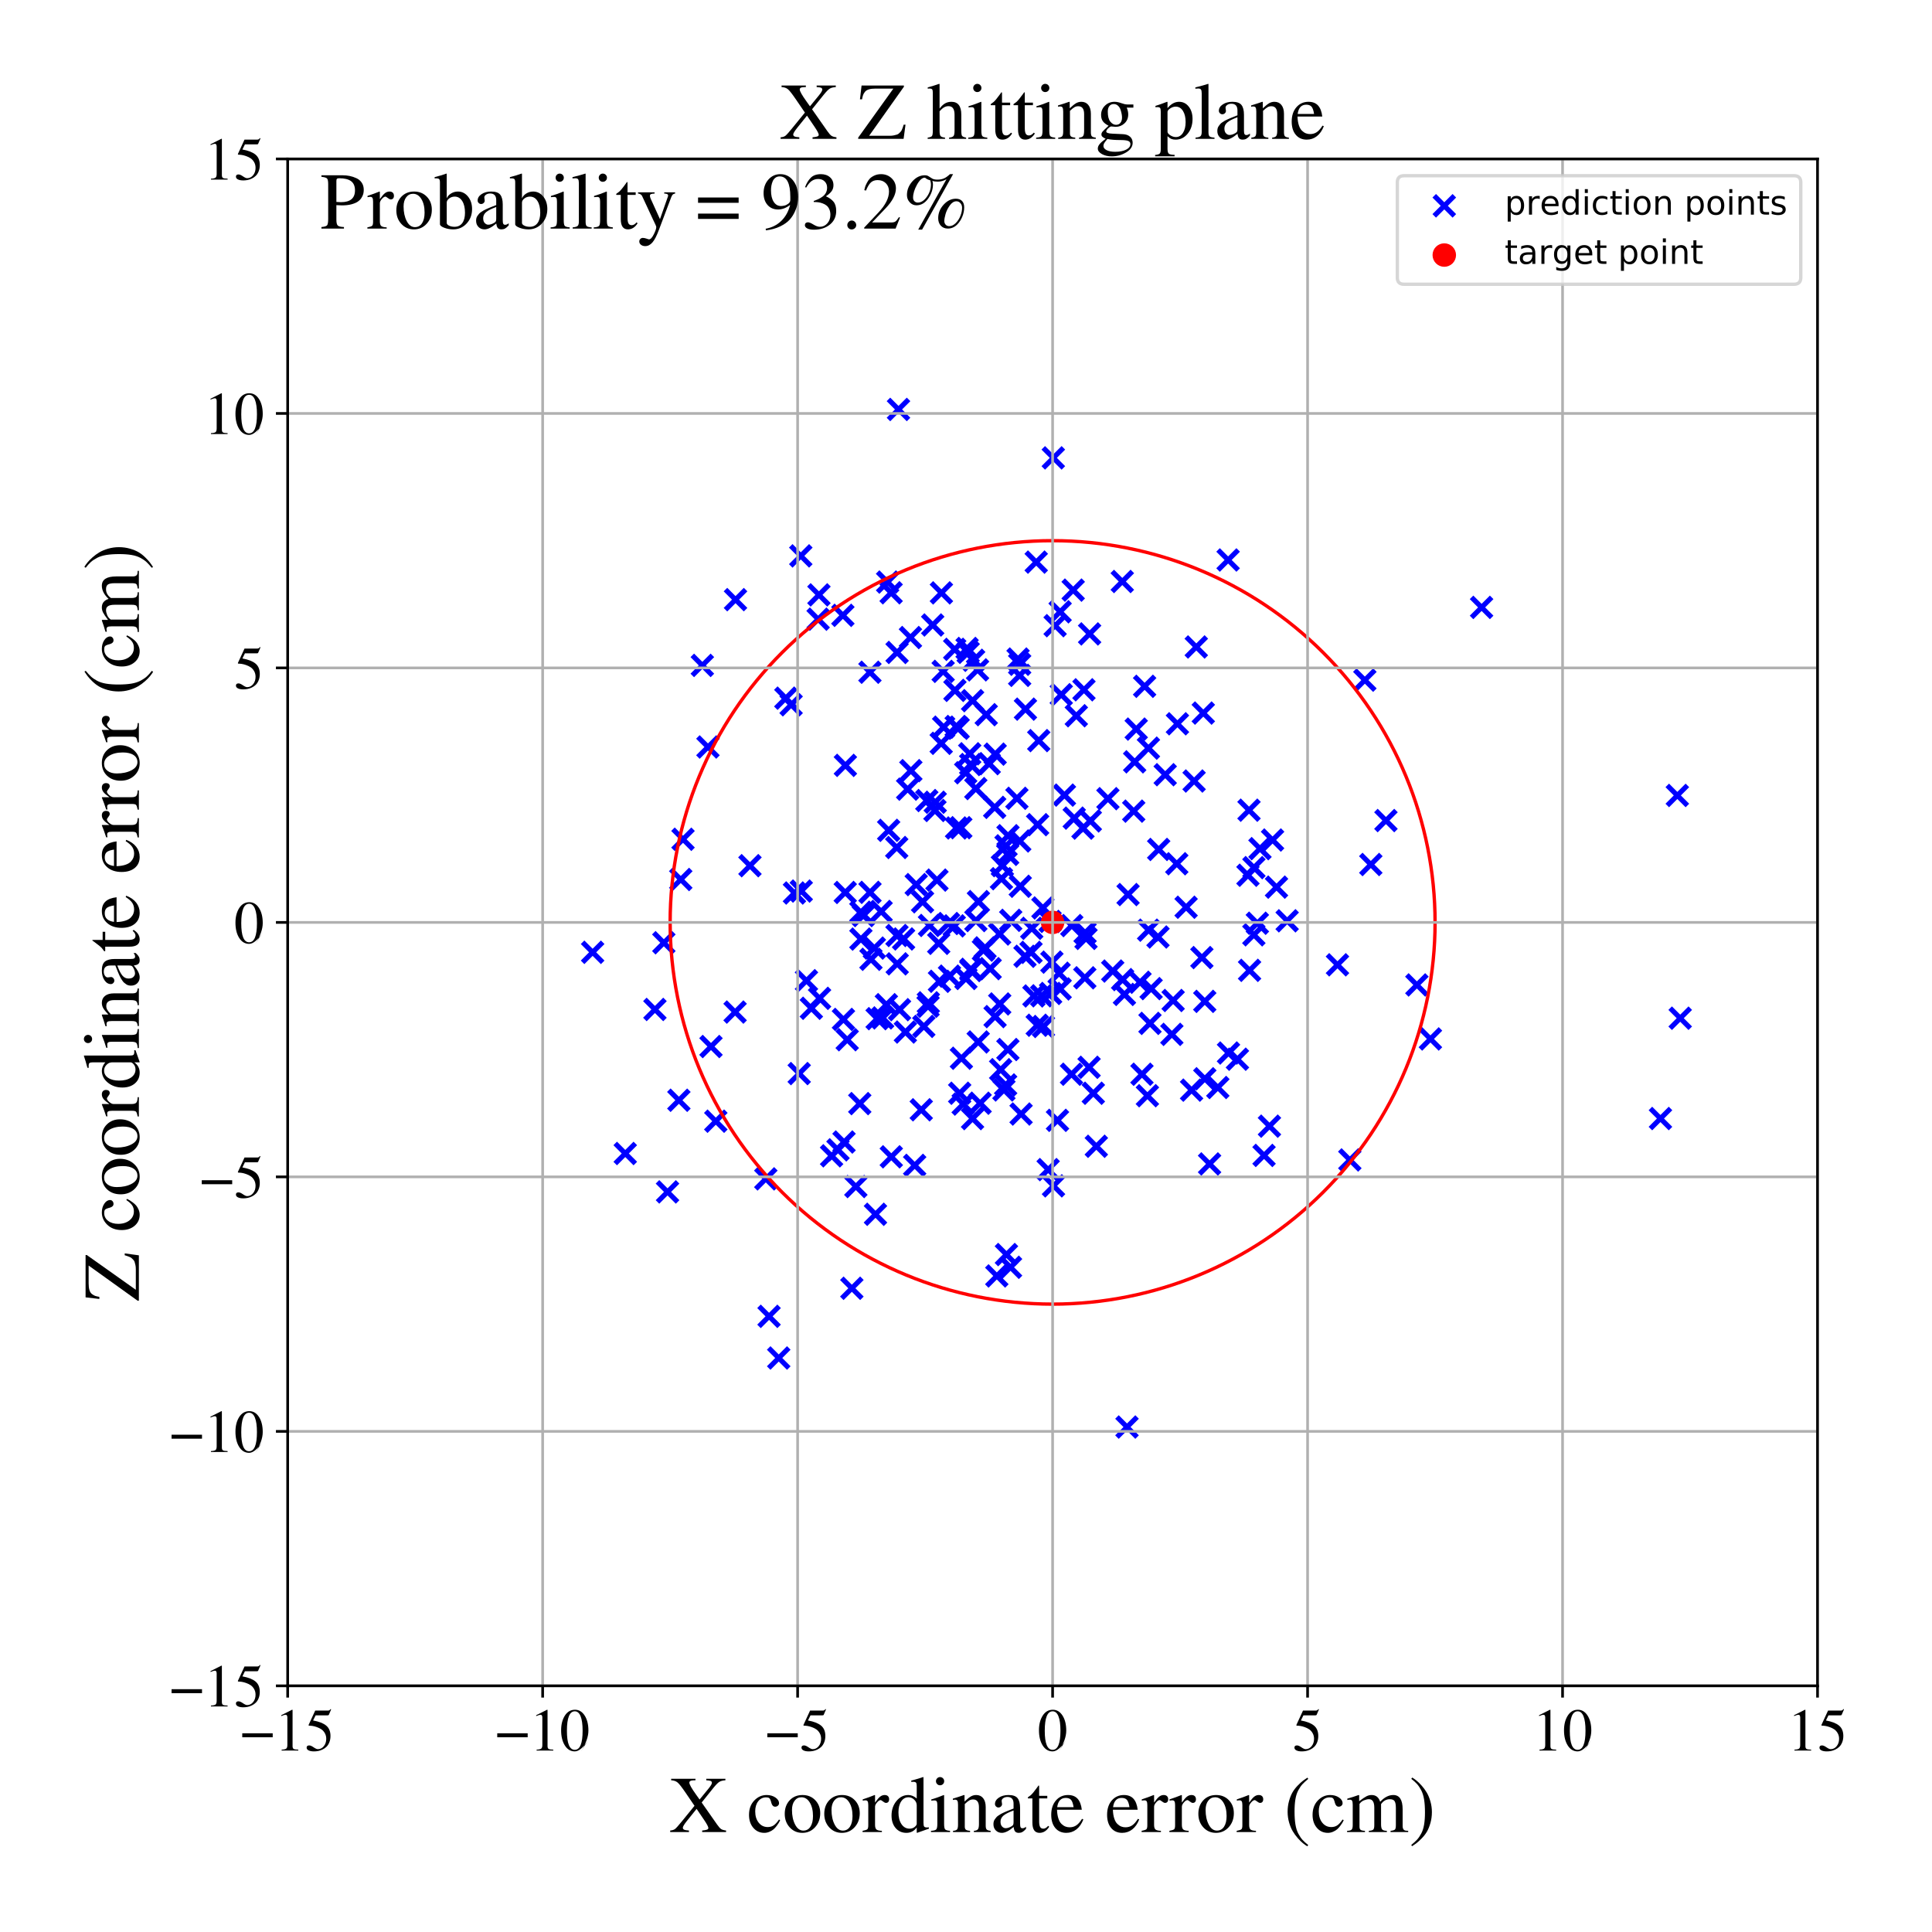 <?xml version="1.0" encoding="utf-8" standalone="no"?>
<!DOCTYPE svg PUBLIC "-//W3C//DTD SVG 1.1//EN"
  "http://www.w3.org/Graphics/SVG/1.1/DTD/svg11.dtd">
<!-- Created with matplotlib (https://matplotlib.org/) -->
<svg height="576pt" version="1.1" viewBox="0 0 576 576" width="576pt" xmlns="http://www.w3.org/2000/svg" xmlns:xlink="http://www.w3.org/1999/xlink">
 <defs>
  <style type="text/css">
*{stroke-linecap:butt;stroke-linejoin:round;}
  </style>
 </defs>
 <g id="figure_1">
  <g id="patch_1">
   <path d="M 0 576 
L 576 576 
L 576 0 
L 0 0 
z
" style="fill:#ffffff;"/>
  </g>
  <g id="axes_1">
   <g id="patch_2">
    <path d="M 85.766 502.609 
L 541.875 502.609 
L 541.875 47.391 
L 85.766 47.391 
z
" style="fill:#ffffff;"/>
   </g>
   <g id="PathCollection_1">
    <defs>
     <path d="M -3 3 
L 3 -3 
M -3 -3 
L 3 3 
" id="mcaef1972de" style="stroke:#0000ff;stroke-width:1.5;"/>
    </defs>
    <g clip-path="url(#pe1ac29e7fa)">
     <use style="fill:#0000ff;stroke:#0000ff;stroke-width:1.5;" x="264.943" xlink:href="#mcaef1972de" y="247.551"/>
     <use style="fill:#0000ff;stroke:#0000ff;stroke-width:1.5;" x="265.679" xlink:href="#mcaef1972de" y="176.73"/>
     <use style="fill:#0000ff;stroke:#0000ff;stroke-width:1.5;" x="300.493" xlink:href="#mcaef1972de" y="312.9"/>
     <use style="fill:#0000ff;stroke:#0000ff;stroke-width:1.5;" x="422.423" xlink:href="#mcaef1972de" y="293.645"/>
     <use style="fill:#0000ff;stroke:#0000ff;stroke-width:1.5;" x="290.944" xlink:href="#mcaef1972de" y="274.457"/>
     <use style="fill:#0000ff;stroke:#0000ff;stroke-width:1.5;" x="316.067" xlink:href="#mcaef1972de" y="182.397"/>
     <use style="fill:#0000ff;stroke:#0000ff;stroke-width:1.5;" x="284.496" xlink:href="#mcaef1972de" y="276.033"/>
     <use style="fill:#0000ff;stroke:#0000ff;stroke-width:1.5;" x="267.456" xlink:href="#mcaef1972de" y="194.521"/>
     <use style="fill:#0000ff;stroke:#0000ff;stroke-width:1.5;" x="213.407" xlink:href="#mcaef1972de" y="334.268"/>
     <use style="fill:#0000ff;stroke:#0000ff;stroke-width:1.5;" x="363.078" xlink:href="#mcaef1972de" y="324.226"/>
     <use style="fill:#0000ff;stroke:#0000ff;stroke-width:1.5;" x="338.007" xlink:href="#mcaef1972de" y="241.829"/>
     <use style="fill:#0000ff;stroke:#0000ff;stroke-width:1.5;" x="252" xlink:href="#mcaef1972de" y="266.074"/>
     <use style="fill:#0000ff;stroke:#0000ff;stroke-width:1.5;" x="244.34" xlink:href="#mcaef1972de" y="297.638"/>
     <use style="fill:#0000ff;stroke:#0000ff;stroke-width:1.5;" x="314.033" xlink:href="#mcaef1972de" y="136.509"/>
     <use style="fill:#0000ff;stroke:#0000ff;stroke-width:1.5;" x="375.642" xlink:href="#mcaef1972de" y="253.01"/>
     <use style="fill:#0000ff;stroke:#0000ff;stroke-width:1.5;" x="282.787" xlink:href="#mcaef1972de" y="275.337"/>
     <use style="fill:#0000ff;stroke:#0000ff;stroke-width:1.5;" x="342.388" xlink:href="#mcaef1972de" y="223.047"/>
     <use style="fill:#0000ff;stroke:#0000ff;stroke-width:1.5;" x="280.089" xlink:href="#mcaef1972de" y="292.562"/>
     <use style="fill:#0000ff;stroke:#0000ff;stroke-width:1.5;" x="359.198" xlink:href="#mcaef1972de" y="321.618"/>
     <use style="fill:#0000ff;stroke:#0000ff;stroke-width:1.5;" x="288.324" xlink:href="#mcaef1972de" y="193.326"/>
     <use style="fill:#0000ff;stroke:#0000ff;stroke-width:1.5;" x="279.867" xlink:href="#mcaef1972de" y="281.246"/>
     <use style="fill:#0000ff;stroke:#0000ff;stroke-width:1.5;" x="293.674" xlink:href="#mcaef1972de" y="282.589"/>
     <use style="fill:#0000ff;stroke:#0000ff;stroke-width:1.5;" x="313.23" xlink:href="#mcaef1972de" y="296.185"/>
     <use style="fill:#0000ff;stroke:#0000ff;stroke-width:1.5;" x="360.621" xlink:href="#mcaef1972de" y="347.011"/>
     <use style="fill:#0000ff;stroke:#0000ff;stroke-width:1.5;" x="291.637" xlink:href="#mcaef1972de" y="310.649"/>
     <use style="fill:#0000ff;stroke:#0000ff;stroke-width:1.5;" x="308.938" xlink:href="#mcaef1972de" y="167.589"/>
     <use style="fill:#0000ff;stroke:#0000ff;stroke-width:1.5;" x="229.284" xlink:href="#mcaef1972de" y="392.449"/>
     <use style="fill:#0000ff;stroke:#0000ff;stroke-width:1.5;" x="260.678" xlink:href="#mcaef1972de" y="282.654"/>
     <use style="fill:#0000ff;stroke:#0000ff;stroke-width:1.5;" x="315.277" xlink:href="#mcaef1972de" y="334.013"/>
     <use style="fill:#0000ff;stroke:#0000ff;stroke-width:1.5;" x="228.315" xlink:href="#mcaef1972de" y="351.464"/>
     <use style="fill:#0000ff;stroke:#0000ff;stroke-width:1.5;" x="278.83" xlink:href="#mcaef1972de" y="239.179"/>
     <use style="fill:#0000ff;stroke:#0000ff;stroke-width:1.5;" x="319.533" xlink:href="#mcaef1972de" y="275.949"/>
     <use style="fill:#0000ff;stroke:#0000ff;stroke-width:1.5;" x="252.041" xlink:href="#mcaef1972de" y="228.186"/>
     <use style="fill:#0000ff;stroke:#0000ff;stroke-width:1.5;" x="366.147" xlink:href="#mcaef1972de" y="166.951"/>
     <use style="fill:#0000ff;stroke:#0000ff;stroke-width:1.5;" x="285.07" xlink:href="#mcaef1972de" y="216.594"/>
     <use style="fill:#0000ff;stroke:#0000ff;stroke-width:1.5;" x="273.159" xlink:href="#mcaef1972de" y="263.729"/>
     <use style="fill:#0000ff;stroke:#0000ff;stroke-width:1.5;" x="278.072" xlink:href="#mcaef1972de" y="186.331"/>
     <use style="fill:#0000ff;stroke:#0000ff;stroke-width:1.5;" x="341.252" xlink:href="#mcaef1972de" y="204.616"/>
     <use style="fill:#0000ff;stroke:#0000ff;stroke-width:1.5;" x="316.073" xlink:href="#mcaef1972de" y="294.835"/>
     <use style="fill:#0000ff;stroke:#0000ff;stroke-width:1.5;" x="219.158" xlink:href="#mcaef1972de" y="301.731"/>
     <use style="fill:#0000ff;stroke:#0000ff;stroke-width:1.5;" x="267.876" xlink:href="#mcaef1972de" y="122.071"/>
     <use style="fill:#0000ff;stroke:#0000ff;stroke-width:1.5;" x="202.963" xlink:href="#mcaef1972de" y="262.209"/>
     <use style="fill:#0000ff;stroke:#0000ff;stroke-width:1.5;" x="308.248" xlink:href="#mcaef1972de" y="296.928"/>
     <use style="fill:#0000ff;stroke:#0000ff;stroke-width:1.5;" x="271.563" xlink:href="#mcaef1972de" y="229.756"/>
     <use style="fill:#0000ff;stroke:#0000ff;stroke-width:1.5;" x="406.91" xlink:href="#mcaef1972de" y="202.776"/>
     <use style="fill:#0000ff;stroke:#0000ff;stroke-width:1.5;" x="276.318" xlink:href="#mcaef1972de" y="238.672"/>
     <use style="fill:#0000ff;stroke:#0000ff;stroke-width:1.5;" x="267.349" xlink:href="#mcaef1972de" y="252.669"/>
     <use style="fill:#0000ff;stroke:#0000ff;stroke-width:1.5;" x="301.274" xlink:href="#mcaef1972de" y="377.826"/>
     <use style="fill:#0000ff;stroke:#0000ff;stroke-width:1.5;" x="256.647" xlink:href="#mcaef1972de" y="271.964"/>
     <use style="fill:#0000ff;stroke:#0000ff;stroke-width:1.5;" x="314.092" xlink:href="#mcaef1972de" y="353.546"/>
     <use style="fill:#0000ff;stroke:#0000ff;stroke-width:1.5;" x="289.953" xlink:href="#mcaef1972de" y="333.498"/>
     <use style="fill:#0000ff;stroke:#0000ff;stroke-width:1.5;" x="252.584" xlink:href="#mcaef1972de" y="309.978"/>
     <use style="fill:#0000ff;stroke:#0000ff;stroke-width:1.5;" x="331.743" xlink:href="#mcaef1972de" y="289.505"/>
     <use style="fill:#0000ff;stroke:#0000ff;stroke-width:1.5;" x="280.607" xlink:href="#mcaef1972de" y="221.613"/>
     <use style="fill:#0000ff;stroke:#0000ff;stroke-width:1.5;" x="264.638" xlink:href="#mcaef1972de" y="173.533"/>
     <use style="fill:#0000ff;stroke:#0000ff;stroke-width:1.5;" x="299.819" xlink:href="#mcaef1972de" y="323.457"/>
     <use style="fill:#0000ff;stroke:#0000ff;stroke-width:1.5;" x="298.056" xlink:href="#mcaef1972de" y="299.312"/>
     <use style="fill:#0000ff;stroke:#0000ff;stroke-width:1.5;" x="289.462" xlink:href="#mcaef1972de" y="288.984"/>
     <use style="fill:#0000ff;stroke:#0000ff;stroke-width:1.5;" x="378.468" xlink:href="#mcaef1972de" y="335.752"/>
     <use style="fill:#0000ff;stroke:#0000ff;stroke-width:1.5;" x="373.84" xlink:href="#mcaef1972de" y="258.669"/>
     <use style="fill:#0000ff;stroke:#0000ff;stroke-width:1.5;" x="244.154" xlink:href="#mcaef1972de" y="177.353"/>
     <use style="fill:#0000ff;stroke:#0000ff;stroke-width:1.5;" x="376.858" xlink:href="#mcaef1972de" y="344.472"/>
     <use style="fill:#0000ff;stroke:#0000ff;stroke-width:1.5;" x="301.335" xlink:href="#mcaef1972de" y="274.384"/>
     <use style="fill:#0000ff;stroke:#0000ff;stroke-width:1.5;" x="356.657" xlink:href="#mcaef1972de" y="192.886"/>
     <use style="fill:#0000ff;stroke:#0000ff;stroke-width:1.5;" x="278.74" xlink:href="#mcaef1972de" y="241.633"/>
     <use style="fill:#0000ff;stroke:#0000ff;stroke-width:1.5;" x="256.665" xlink:href="#mcaef1972de" y="279.976"/>
     <use style="fill:#0000ff;stroke:#0000ff;stroke-width:1.5;" x="251.463" xlink:href="#mcaef1972de" y="303.926"/>
     <use style="fill:#0000ff;stroke:#0000ff;stroke-width:1.5;" x="287.98" xlink:href="#mcaef1972de" y="291.722"/>
     <use style="fill:#0000ff;stroke:#0000ff;stroke-width:1.5;" x="310.932" xlink:href="#mcaef1972de" y="270.694"/>
     <use style="fill:#0000ff;stroke:#0000ff;stroke-width:1.5;" x="325.959" xlink:href="#mcaef1972de" y="325.936"/>
     <use style="fill:#0000ff;stroke:#0000ff;stroke-width:1.5;" x="211.065" xlink:href="#mcaef1972de" y="222.706"/>
     <use style="fill:#0000ff;stroke:#0000ff;stroke-width:1.5;" x="259.357" xlink:href="#mcaef1972de" y="200.42"/>
     <use style="fill:#0000ff;stroke:#0000ff;stroke-width:1.5;" x="298.026" xlink:href="#mcaef1972de" y="278.466"/>
     <use style="fill:#0000ff;stroke:#0000ff;stroke-width:1.5;" x="289.113" xlink:href="#mcaef1972de" y="224.728"/>
     <use style="fill:#0000ff;stroke:#0000ff;stroke-width:1.5;" x="286.117" xlink:href="#mcaef1972de" y="325.934"/>
     <use style="fill:#0000ff;stroke:#0000ff;stroke-width:1.5;" x="256.329" xlink:href="#mcaef1972de" y="329.023"/>
     <use style="fill:#0000ff;stroke:#0000ff;stroke-width:1.5;" x="304.422" xlink:href="#mcaef1972de" y="332.131"/>
     <use style="fill:#0000ff;stroke:#0000ff;stroke-width:1.5;" x="325.062" xlink:href="#mcaef1972de" y="244.744"/>
     <use style="fill:#0000ff;stroke:#0000ff;stroke-width:1.5;" x="300.058" xlink:href="#mcaef1972de" y="374.026"/>
     <use style="fill:#0000ff;stroke:#0000ff;stroke-width:1.5;" x="209.394" xlink:href="#mcaef1972de" y="198.381"/>
     <use style="fill:#0000ff;stroke:#0000ff;stroke-width:1.5;" x="300.52" xlink:href="#mcaef1972de" y="249.156"/>
     <use style="fill:#0000ff;stroke:#0000ff;stroke-width:1.5;" x="356.008" xlink:href="#mcaef1972de" y="232.847"/>
     <use style="fill:#0000ff;stroke:#0000ff;stroke-width:1.5;" x="296.699" xlink:href="#mcaef1972de" y="224.835"/>
     <use style="fill:#0000ff;stroke:#0000ff;stroke-width:1.5;" x="274.663" xlink:href="#mcaef1972de" y="330.866"/>
     <use style="fill:#0000ff;stroke:#0000ff;stroke-width:1.5;" x="276.769" xlink:href="#mcaef1972de" y="298.971"/>
     <use style="fill:#0000ff;stroke:#0000ff;stroke-width:1.5;" x="296.55" xlink:href="#mcaef1972de" y="240.71"/>
     <use style="fill:#0000ff;stroke:#0000ff;stroke-width:1.5;" x="291.444" xlink:href="#mcaef1972de" y="199.709"/>
     <use style="fill:#0000ff;stroke:#0000ff;stroke-width:1.5;" x="351.035" xlink:href="#mcaef1972de" y="215.785"/>
     <use style="fill:#0000ff;stroke:#0000ff;stroke-width:1.5;" x="309.689" xlink:href="#mcaef1972de" y="220.8"/>
     <use style="fill:#0000ff;stroke:#0000ff;stroke-width:1.5;" x="300.426" xlink:href="#mcaef1972de" y="254.723"/>
     <use style="fill:#0000ff;stroke:#0000ff;stroke-width:1.5;" x="353.624" xlink:href="#mcaef1972de" y="270.482"/>
     <use style="fill:#0000ff;stroke:#0000ff;stroke-width:1.5;" x="500.934" xlink:href="#mcaef1972de" y="303.565"/>
     <use style="fill:#0000ff;stroke:#0000ff;stroke-width:1.5;" x="316.402" xlink:href="#mcaef1972de" y="207.112"/>
     <use style="fill:#0000ff;stroke:#0000ff;stroke-width:1.5;" x="338.751" xlink:href="#mcaef1972de" y="217.367"/>
     <use style="fill:#0000ff;stroke:#0000ff;stroke-width:1.5;" x="303.177" xlink:href="#mcaef1972de" y="238.004"/>
     <use style="fill:#0000ff;stroke:#0000ff;stroke-width:1.5;" x="238.746" xlink:href="#mcaef1972de" y="165.729"/>
     <use style="fill:#0000ff;stroke:#0000ff;stroke-width:1.5;" x="342.849" xlink:href="#mcaef1972de" y="305.107"/>
     <use style="fill:#0000ff;stroke:#0000ff;stroke-width:1.5;" x="320.269" xlink:href="#mcaef1972de" y="243.912"/>
     <use style="fill:#0000ff;stroke:#0000ff;stroke-width:1.5;" x="324.853" xlink:href="#mcaef1972de" y="188.993"/>
     <use style="fill:#0000ff;stroke:#0000ff;stroke-width:1.5;" x="323.169" xlink:href="#mcaef1972de" y="205.651"/>
     <use style="fill:#0000ff;stroke:#0000ff;stroke-width:1.5;" x="267.494" xlink:href="#mcaef1972de" y="287.36"/>
     <use style="fill:#0000ff;stroke:#0000ff;stroke-width:1.5;" x="257.4" xlink:href="#mcaef1972de" y="272.961"/>
     <use style="fill:#0000ff;stroke:#0000ff;stroke-width:1.5;" x="368.922" xlink:href="#mcaef1972de" y="315.786"/>
     <use style="fill:#0000ff;stroke:#0000ff;stroke-width:1.5;" x="249.835" xlink:href="#mcaef1972de" y="342.806"/>
     <use style="fill:#0000ff;stroke:#0000ff;stroke-width:1.5;" x="305.582" xlink:href="#mcaef1972de" y="285.108"/>
     <use style="fill:#0000ff;stroke:#0000ff;stroke-width:1.5;" x="294.034" xlink:href="#mcaef1972de" y="213.069"/>
     <use style="fill:#0000ff;stroke:#0000ff;stroke-width:1.5;" x="309.358" xlink:href="#mcaef1972de" y="245.863"/>
     <use style="fill:#0000ff;stroke:#0000ff;stroke-width:1.5;" x="269.392" xlink:href="#mcaef1972de" y="279.939"/>
     <use style="fill:#0000ff;stroke:#0000ff;stroke-width:1.5;" x="355.256" xlink:href="#mcaef1972de" y="325.008"/>
     <use style="fill:#0000ff;stroke:#0000ff;stroke-width:1.5;" x="236.858" xlink:href="#mcaef1972de" y="266.234"/>
     <use style="fill:#0000ff;stroke:#0000ff;stroke-width:1.5;" x="350.841" xlink:href="#mcaef1972de" y="257.514"/>
     <use style="fill:#0000ff;stroke:#0000ff;stroke-width:1.5;" x="307.387" xlink:href="#mcaef1972de" y="283.933"/>
     <use style="fill:#0000ff;stroke:#0000ff;stroke-width:1.5;" x="262.701" xlink:href="#mcaef1972de" y="271.734"/>
     <use style="fill:#0000ff;stroke:#0000ff;stroke-width:1.5;" x="304.028" xlink:href="#mcaef1972de" y="250.727"/>
     <use style="fill:#0000ff;stroke:#0000ff;stroke-width:1.5;" x="500.072" xlink:href="#mcaef1972de" y="237.153"/>
     <use style="fill:#0000ff;stroke:#0000ff;stroke-width:1.5;" x="347.393" xlink:href="#mcaef1972de" y="230.967"/>
     <use style="fill:#0000ff;stroke:#0000ff;stroke-width:1.5;" x="345.241" xlink:href="#mcaef1972de" y="279.352"/>
     <use style="fill:#0000ff;stroke:#0000ff;stroke-width:1.5;" x="287.157" xlink:href="#mcaef1972de" y="329.164"/>
     <use style="fill:#0000ff;stroke:#0000ff;stroke-width:1.5;" x="426.462" xlink:href="#mcaef1972de" y="309.746"/>
     <use style="fill:#0000ff;stroke:#0000ff;stroke-width:1.5;" x="240.439" xlink:href="#mcaef1972de" y="292.374"/>
     <use style="fill:#0000ff;stroke:#0000ff;stroke-width:1.5;" x="251.291" xlink:href="#mcaef1972de" y="183.455"/>
     <use style="fill:#0000ff;stroke:#0000ff;stroke-width:1.5;" x="176.685" xlink:href="#mcaef1972de" y="283.916"/>
     <use style="fill:#0000ff;stroke:#0000ff;stroke-width:1.5;" x="292.208" xlink:href="#mcaef1972de" y="328.908"/>
     <use style="fill:#0000ff;stroke:#0000ff;stroke-width:1.5;" x="293.191" xlink:href="#mcaef1972de" y="283.276"/>
     <use style="fill:#0000ff;stroke:#0000ff;stroke-width:1.5;" x="349.759" xlink:href="#mcaef1972de" y="298.28"/>
     <use style="fill:#0000ff;stroke:#0000ff;stroke-width:1.5;" x="281.19" xlink:href="#mcaef1972de" y="200.156"/>
     <use style="fill:#0000ff;stroke:#0000ff;stroke-width:1.5;" x="234.29" xlink:href="#mcaef1972de" y="208.144"/>
     <use style="fill:#0000ff;stroke:#0000ff;stroke-width:1.5;" x="380.573" xlink:href="#mcaef1972de" y="264.49"/>
     <use style="fill:#0000ff;stroke:#0000ff;stroke-width:1.5;" x="594.198" xlink:href="#mcaef1972de" y="223.672"/>
     <use style="fill:#0000ff;stroke:#0000ff;stroke-width:1.5;" x="267.421" xlink:href="#mcaef1972de" y="278.906"/>
     <use style="fill:#0000ff;stroke:#0000ff;stroke-width:1.5;" x="373.819" xlink:href="#mcaef1972de" y="278.701"/>
     <use style="fill:#0000ff;stroke:#0000ff;stroke-width:1.5;" x="289.965" xlink:href="#mcaef1972de" y="208.893"/>
     <use style="fill:#0000ff;stroke:#0000ff;stroke-width:1.5;" x="298.57" xlink:href="#mcaef1972de" y="261.97"/>
     <use style="fill:#0000ff;stroke:#0000ff;stroke-width:1.5;" x="336.322" xlink:href="#mcaef1972de" y="266.699"/>
     <use style="fill:#0000ff;stroke:#0000ff;stroke-width:1.5;" x="270.597" xlink:href="#mcaef1972de" y="235.275"/>
     <use style="fill:#0000ff;stroke:#0000ff;stroke-width:1.5;" x="261.014" xlink:href="#mcaef1972de" y="362.023"/>
     <use style="fill:#0000ff;stroke:#0000ff;stroke-width:1.5;" x="304.001" xlink:href="#mcaef1972de" y="201.351"/>
     <use style="fill:#0000ff;stroke:#0000ff;stroke-width:1.5;" x="313.066" xlink:href="#mcaef1972de" y="274.71"/>
     <use style="fill:#0000ff;stroke:#0000ff;stroke-width:1.5;" x="349.376" xlink:href="#mcaef1972de" y="308.385"/>
     <use style="fill:#0000ff;stroke:#0000ff;stroke-width:1.5;" x="358.325" xlink:href="#mcaef1972de" y="285.488"/>
     <use style="fill:#0000ff;stroke:#0000ff;stroke-width:1.5;" x="296.669" xlink:href="#mcaef1972de" y="303.087"/>
     <use style="fill:#0000ff;stroke:#0000ff;stroke-width:1.5;" x="284.697" xlink:href="#mcaef1972de" y="205.825"/>
     <use style="fill:#0000ff;stroke:#0000ff;stroke-width:1.5;" x="287.912" xlink:href="#mcaef1972de" y="230.385"/>
     <use style="fill:#0000ff;stroke:#0000ff;stroke-width:1.5;" x="402.433" xlink:href="#mcaef1972de" y="345.823"/>
     <use style="fill:#0000ff;stroke:#0000ff;stroke-width:1.5;" x="379.399" xlink:href="#mcaef1972de" y="250.439"/>
     <use style="fill:#0000ff;stroke:#0000ff;stroke-width:1.5;" x="383.749" xlink:href="#mcaef1972de" y="274.523"/>
     <use style="fill:#0000ff;stroke:#0000ff;stroke-width:1.5;" x="372.372" xlink:href="#mcaef1972de" y="241.548"/>
     <use style="fill:#0000ff;stroke:#0000ff;stroke-width:1.5;" x="195.258" xlink:href="#mcaef1972de" y="300.956"/>
     <use style="fill:#0000ff;stroke:#0000ff;stroke-width:1.5;" x="284.629" xlink:href="#mcaef1972de" y="193.593"/>
     <use style="fill:#0000ff;stroke:#0000ff;stroke-width:1.5;" x="203.632" xlink:href="#mcaef1972de" y="250.217"/>
     <use style="fill:#0000ff;stroke:#0000ff;stroke-width:1.5;" x="238.275" xlink:href="#mcaef1972de" y="320.071"/>
     <use style="fill:#0000ff;stroke:#0000ff;stroke-width:1.5;" x="199.018" xlink:href="#mcaef1972de" y="355.348"/>
     <use style="fill:#0000ff;stroke:#0000ff;stroke-width:1.5;" x="330.312" xlink:href="#mcaef1972de" y="238.111"/>
     <use style="fill:#0000ff;stroke:#0000ff;stroke-width:1.5;" x="298.332" xlink:href="#mcaef1972de" y="318.91"/>
     <use style="fill:#0000ff;stroke:#0000ff;stroke-width:1.5;" x="299.303" xlink:href="#mcaef1972de" y="324.957"/>
     <use style="fill:#0000ff;stroke:#0000ff;stroke-width:1.5;" x="324.695" xlink:href="#mcaef1972de" y="318.198"/>
     <use style="fill:#0000ff;stroke:#0000ff;stroke-width:1.5;" x="342.442" xlink:href="#mcaef1972de" y="277.319"/>
     <use style="fill:#0000ff;stroke:#0000ff;stroke-width:1.5;" x="253.968" xlink:href="#mcaef1972de" y="384.078"/>
     <use style="fill:#0000ff;stroke:#0000ff;stroke-width:1.5;" x="219.286" xlink:href="#mcaef1972de" y="178.775"/>
     <use style="fill:#0000ff;stroke:#0000ff;stroke-width:1.5;" x="251.636" xlink:href="#mcaef1972de" y="340.478"/>
     <use style="fill:#0000ff;stroke:#0000ff;stroke-width:1.5;" x="197.914" xlink:href="#mcaef1972de" y="281.069"/>
     <use style="fill:#0000ff;stroke:#0000ff;stroke-width:1.5;" x="345.448" xlink:href="#mcaef1972de" y="253.25"/>
     <use style="fill:#0000ff;stroke:#0000ff;stroke-width:1.5;" x="343.191" xlink:href="#mcaef1972de" y="294.741"/>
     <use style="fill:#0000ff;stroke:#0000ff;stroke-width:1.5;" x="295.206" xlink:href="#mcaef1972de" y="288.792"/>
     <use style="fill:#0000ff;stroke:#0000ff;stroke-width:1.5;" x="309.238" xlink:href="#mcaef1972de" y="305.662"/>
     <use style="fill:#0000ff;stroke:#0000ff;stroke-width:1.5;" x="317.347" xlink:href="#mcaef1972de" y="237.05"/>
     <use style="fill:#0000ff;stroke:#0000ff;stroke-width:1.5;" x="624.798" xlink:href="#mcaef1972de" y="349.062"/>
     <use style="fill:#0000ff;stroke:#0000ff;stroke-width:1.5;" x="323.499" xlink:href="#mcaef1972de" y="278.101"/>
     <use style="fill:#0000ff;stroke:#0000ff;stroke-width:1.5;" x="288.646" xlink:href="#mcaef1972de" y="194.489"/>
     <use style="fill:#0000ff;stroke:#0000ff;stroke-width:1.5;" x="223.589" xlink:href="#mcaef1972de" y="258.093"/>
     <use style="fill:#0000ff;stroke:#0000ff;stroke-width:1.5;" x="310.558" xlink:href="#mcaef1972de" y="296.886"/>
     <use style="fill:#0000ff;stroke:#0000ff;stroke-width:1.5;" x="286.628" xlink:href="#mcaef1972de" y="315.501"/>
     <use style="fill:#0000ff;stroke:#0000ff;stroke-width:1.5;" x="290.273" xlink:href="#mcaef1972de" y="196.858"/>
     <use style="fill:#0000ff;stroke:#0000ff;stroke-width:1.5;" x="305.724" xlink:href="#mcaef1972de" y="211.419"/>
     <use style="fill:#0000ff;stroke:#0000ff;stroke-width:1.5;" x="275.424" xlink:href="#mcaef1972de" y="306.004"/>
     <use style="fill:#0000ff;stroke:#0000ff;stroke-width:1.5;" x="323.423" xlink:href="#mcaef1972de" y="291.517"/>
     <use style="fill:#0000ff;stroke:#0000ff;stroke-width:1.5;" x="276.686" xlink:href="#mcaef1972de" y="300.003"/>
     <use style="fill:#0000ff;stroke:#0000ff;stroke-width:1.5;" x="297.185" xlink:href="#mcaef1972de" y="380.405"/>
     <use style="fill:#0000ff;stroke:#0000ff;stroke-width:1.5;" x="322.872" xlink:href="#mcaef1972de" y="246.895"/>
     <use style="fill:#0000ff;stroke:#0000ff;stroke-width:1.5;" x="323.78" xlink:href="#mcaef1972de" y="279.77"/>
     <use style="fill:#0000ff;stroke:#0000ff;stroke-width:1.5;" x="289.46" xlink:href="#mcaef1972de" y="289.354"/>
     <use style="fill:#0000ff;stroke:#0000ff;stroke-width:1.5;" x="304.002" xlink:href="#mcaef1972de" y="198.045"/>
     <use style="fill:#0000ff;stroke:#0000ff;stroke-width:1.5;" x="263.154" xlink:href="#mcaef1972de" y="303.477"/>
     <use style="fill:#0000ff;stroke:#0000ff;stroke-width:1.5;" x="319.456" xlink:href="#mcaef1972de" y="320.27"/>
     <use style="fill:#0000ff;stroke:#0000ff;stroke-width:1.5;" x="294.927" xlink:href="#mcaef1972de" y="227.675"/>
     <use style="fill:#0000ff;stroke:#0000ff;stroke-width:1.5;" x="334.595" xlink:href="#mcaef1972de" y="173.364"/>
     <use style="fill:#0000ff;stroke:#0000ff;stroke-width:1.5;" x="441.719" xlink:href="#mcaef1972de" y="181.088"/>
     <use style="fill:#0000ff;stroke:#0000ff;stroke-width:1.5;" x="238.888" xlink:href="#mcaef1972de" y="265.656"/>
     <use style="fill:#0000ff;stroke:#0000ff;stroke-width:1.5;" x="314.572" xlink:href="#mcaef1972de" y="186.538"/>
     <use style="fill:#0000ff;stroke:#0000ff;stroke-width:1.5;" x="275.046" xlink:href="#mcaef1972de" y="268.853"/>
     <use style="fill:#0000ff;stroke:#0000ff;stroke-width:1.5;" x="211.971" xlink:href="#mcaef1972de" y="312.009"/>
     <use style="fill:#0000ff;stroke:#0000ff;stroke-width:1.5;" x="408.69" xlink:href="#mcaef1972de" y="257.74"/>
     <use style="fill:#0000ff;stroke:#0000ff;stroke-width:1.5;" x="334.691" xlink:href="#mcaef1972de" y="292.052"/>
     <use style="fill:#0000ff;stroke:#0000ff;stroke-width:1.5;" x="299.936" xlink:href="#mcaef1972de" y="252.167"/>
     <use style="fill:#0000ff;stroke:#0000ff;stroke-width:1.5;" x="277.109" xlink:href="#mcaef1972de" y="275.911"/>
     <use style="fill:#0000ff;stroke:#0000ff;stroke-width:1.5;" x="372.063" xlink:href="#mcaef1972de" y="260.943"/>
     <use style="fill:#0000ff;stroke:#0000ff;stroke-width:1.5;" x="281.334" xlink:href="#mcaef1972de" y="216.789"/>
     <use style="fill:#0000ff;stroke:#0000ff;stroke-width:1.5;" x="398.753" xlink:href="#mcaef1972de" y="287.645"/>
     <use style="fill:#0000ff;stroke:#0000ff;stroke-width:1.5;" x="374.862" xlink:href="#mcaef1972de" y="275.249"/>
     <use style="fill:#0000ff;stroke:#0000ff;stroke-width:1.5;" x="279.342" xlink:href="#mcaef1972de" y="262.385"/>
     <use style="fill:#0000ff;stroke:#0000ff;stroke-width:1.5;" x="311.1" xlink:href="#mcaef1972de" y="306.034"/>
     <use style="fill:#0000ff;stroke:#0000ff;stroke-width:1.5;" x="319.959" xlink:href="#mcaef1972de" y="175.935"/>
     <use style="fill:#0000ff;stroke:#0000ff;stroke-width:1.5;" x="358.744" xlink:href="#mcaef1972de" y="212.592"/>
     <use style="fill:#0000ff;stroke:#0000ff;stroke-width:1.5;" x="283.085" xlink:href="#mcaef1972de" y="291.013"/>
     <use style="fill:#0000ff;stroke:#0000ff;stroke-width:1.5;" x="261.504" xlink:href="#mcaef1972de" y="303.703"/>
     <use style="fill:#0000ff;stroke:#0000ff;stroke-width:1.5;" x="307.604" xlink:href="#mcaef1972de" y="276.764"/>
     <use style="fill:#0000ff;stroke:#0000ff;stroke-width:1.5;" x="265.728" xlink:href="#mcaef1972de" y="344.89"/>
     <use style="fill:#0000ff;stroke:#0000ff;stroke-width:1.5;" x="320.89" xlink:href="#mcaef1972de" y="213.39"/>
     <use style="fill:#0000ff;stroke:#0000ff;stroke-width:1.5;" x="590.116" xlink:href="#mcaef1972de" y="414.792"/>
     <use style="fill:#0000ff;stroke:#0000ff;stroke-width:1.5;" x="313.608" xlink:href="#mcaef1972de" y="286.846"/>
     <use style="fill:#0000ff;stroke:#0000ff;stroke-width:1.5;" x="303.521" xlink:href="#mcaef1972de" y="196.484"/>
     <use style="fill:#0000ff;stroke:#0000ff;stroke-width:1.5;" x="186.414" xlink:href="#mcaef1972de" y="343.899"/>
     <use style="fill:#0000ff;stroke:#0000ff;stroke-width:1.5;" x="366.26" xlink:href="#mcaef1972de" y="313.942"/>
     <use style="fill:#0000ff;stroke:#0000ff;stroke-width:1.5;" x="359.185" xlink:href="#mcaef1972de" y="298.542"/>
     <use style="fill:#0000ff;stroke:#0000ff;stroke-width:1.5;" x="259.662" xlink:href="#mcaef1972de" y="286.002"/>
     <use style="fill:#0000ff;stroke:#0000ff;stroke-width:1.5;" x="338.286" xlink:href="#mcaef1972de" y="227.128"/>
     <use style="fill:#0000ff;stroke:#0000ff;stroke-width:1.5;" x="269.928" xlink:href="#mcaef1972de" y="307.688"/>
     <use style="fill:#0000ff;stroke:#0000ff;stroke-width:1.5;" x="413.199" xlink:href="#mcaef1972de" y="244.637"/>
     <use style="fill:#0000ff;stroke:#0000ff;stroke-width:1.5;" x="286.455" xlink:href="#mcaef1972de" y="246.766"/>
     <use style="fill:#0000ff;stroke:#0000ff;stroke-width:1.5;" x="339.881" xlink:href="#mcaef1972de" y="292.851"/>
     <use style="fill:#0000ff;stroke:#0000ff;stroke-width:1.5;" x="289.394" xlink:href="#mcaef1972de" y="227.932"/>
     <use style="fill:#0000ff;stroke:#0000ff;stroke-width:1.5;" x="243.913" xlink:href="#mcaef1972de" y="184.597"/>
     <use style="fill:#0000ff;stroke:#0000ff;stroke-width:1.5;" x="342.085" xlink:href="#mcaef1972de" y="326.668"/>
     <use style="fill:#0000ff;stroke:#0000ff;stroke-width:1.5;" x="495.045" xlink:href="#mcaef1972de" y="333.475"/>
     <use style="fill:#0000ff;stroke:#0000ff;stroke-width:1.5;" x="241.893" xlink:href="#mcaef1972de" y="300.603"/>
     <use style="fill:#0000ff;stroke:#0000ff;stroke-width:1.5;" x="271.441" xlink:href="#mcaef1972de" y="190.074"/>
     <use style="fill:#0000ff;stroke:#0000ff;stroke-width:1.5;" x="247.927" xlink:href="#mcaef1972de" y="344.589"/>
     <use style="fill:#0000ff;stroke:#0000ff;stroke-width:1.5;" x="202.396" xlink:href="#mcaef1972de" y="328.025"/>
     <use style="fill:#0000ff;stroke:#0000ff;stroke-width:1.5;" x="335.237" xlink:href="#mcaef1972de" y="296.469"/>
     <use style="fill:#0000ff;stroke:#0000ff;stroke-width:1.5;" x="268.181" xlink:href="#mcaef1972de" y="301.019"/>
     <use style="fill:#0000ff;stroke:#0000ff;stroke-width:1.5;" x="285.181" xlink:href="#mcaef1972de" y="246.846"/>
     <use style="fill:#0000ff;stroke:#0000ff;stroke-width:1.5;" x="336.004" xlink:href="#mcaef1972de" y="425.452"/>
     <use style="fill:#0000ff;stroke:#0000ff;stroke-width:1.5;" x="312.496" xlink:href="#mcaef1972de" y="348.7"/>
     <use style="fill:#0000ff;stroke:#0000ff;stroke-width:1.5;" x="340.459" xlink:href="#mcaef1972de" y="320.274"/>
     <use style="fill:#0000ff;stroke:#0000ff;stroke-width:1.5;" x="290.925" xlink:href="#mcaef1972de" y="235.104"/>
     <use style="fill:#0000ff;stroke:#0000ff;stroke-width:1.5;" x="298.846" xlink:href="#mcaef1972de" y="258.079"/>
     <use style="fill:#0000ff;stroke:#0000ff;stroke-width:1.5;" x="259.376" xlink:href="#mcaef1972de" y="266.042"/>
     <use style="fill:#0000ff;stroke:#0000ff;stroke-width:1.5;" x="280.671" xlink:href="#mcaef1972de" y="176.759"/>
     <use style="fill:#0000ff;stroke:#0000ff;stroke-width:1.5;" x="326.857" xlink:href="#mcaef1972de" y="341.748"/>
     <use style="fill:#0000ff;stroke:#0000ff;stroke-width:1.5;" x="255.162" xlink:href="#mcaef1972de" y="353.752"/>
     <use style="fill:#0000ff;stroke:#0000ff;stroke-width:1.5;" x="235.863" xlink:href="#mcaef1972de" y="210.115"/>
     <use style="fill:#0000ff;stroke:#0000ff;stroke-width:1.5;" x="291.702" xlink:href="#mcaef1972de" y="268.796"/>
     <use style="fill:#0000ff;stroke:#0000ff;stroke-width:1.5;" x="315.753" xlink:href="#mcaef1972de" y="290.156"/>
     <use style="fill:#0000ff;stroke:#0000ff;stroke-width:1.5;" x="232.169" xlink:href="#mcaef1972de" y="404.871"/>
     <use style="fill:#0000ff;stroke:#0000ff;stroke-width:1.5;" x="272.699" xlink:href="#mcaef1972de" y="347.438"/>
     <use style="fill:#0000ff;stroke:#0000ff;stroke-width:1.5;" x="372.541" xlink:href="#mcaef1972de" y="289.293"/>
     <use style="fill:#0000ff;stroke:#0000ff;stroke-width:1.5;" x="304.183" xlink:href="#mcaef1972de" y="264.232"/>
     <use style="fill:#0000ff;stroke:#0000ff;stroke-width:1.5;" x="285.666" xlink:href="#mcaef1972de" y="217.117"/>
     <use style="fill:#0000ff;stroke:#0000ff;stroke-width:1.5;" x="264.253" xlink:href="#mcaef1972de" y="299.532"/>
    </g>
   </g>
   <g id="PathCollection_2">
    <defs>
     <path d="M 0 3 
C 0.796 3 1.559 2.684 2.121 2.121 
C 2.684 1.559 3 0.796 3 0 
C 3 -0.796 2.684 -1.559 2.121 -2.121 
C 1.559 -2.684 0.796 -3 0 -3 
C -0.796 -3 -1.559 -2.684 -2.121 -2.121 
C -2.684 -1.559 -3 -0.796 -3 0 
C -3 0.796 -2.684 1.559 -2.121 2.121 
C -1.559 2.684 -0.796 3 0 3 
z
" id="me00c997f27" style="stroke:#ff0000;"/>
    </defs>
    <g clip-path="url(#pe1ac29e7fa)">
     <use style="fill:#ff0000;stroke:#ff0000;" x="313.82" xlink:href="#me00c997f27" y="275"/>
    </g>
   </g>
   <g id="patch_3">
    <path clip-path="url(#pe1ac29e7fa)" d="M 313.82 388.805 
C 344.061 388.805 373.067 376.814 394.45 355.472 
C 415.833 334.131 427.848 305.181 427.848 275 
C 427.848 244.819 415.833 215.869 394.45 194.528 
C 373.067 173.186 344.061 161.195 313.82 161.195 
C 283.58 161.195 254.574 173.186 233.191 194.528 
C 211.808 215.869 199.793 244.819 199.793 275 
C 199.793 305.181 211.808 334.131 233.191 355.472 
C 254.574 376.814 283.58 388.805 313.82 388.805 
z
" style="fill:none;stroke:#ff0000;stroke-linejoin:miter;"/>
   </g>
   <g id="matplotlib.axis_1">
    <g id="xtick_1">
     <g id="line2d_1">
      <path clip-path="url(#pe1ac29e7fa)" d="M 85.766 502.609 
L 85.766 47.391 
" style="fill:none;stroke:#b0b0b0;stroke-linecap:square;stroke-width:0.8;"/>
     </g>
     <g id="line2d_2">
      <defs>
       <path d="M 0 0 
L 0 3.5 
" id="mf6e4416890" style="stroke:#000000;stroke-width:0.8;"/>
      </defs>
      <g>
       <use style="stroke:#000000;stroke-width:0.8;" x="85.766" xlink:href="#mf6e4416890" y="502.609"/>
      </g>
     </g>
     <g id="text_1">
      <!-- −15 -->
      <defs>
       <path d="M 3 22 
L 3 28.594 
L 53.406 28.594 
L 53.406 22 
z
" id="FreeSerif-8722"/>
       <path d="M 18.297 59.297 
Q 16.5 59.297 11.094 57.094 
L 11.094 58.5 
L 29.094 67.594 
L 29.906 67.406 
L 29.906 7.406 
Q 29.906 3.797 31.703 2.688 
Q 33.5 1.594 39.406 1.5 
L 39.406 0 
L 11.797 0 
L 11.797 1.5 
Q 17.406 1.703 19.344 3.141 
Q 21.297 4.594 21.297 9.297 
L 21.297 54.594 
Q 21.297 59.297 18.297 59.297 
z
" id="FreeSerif-49"/>
       <path d="M 35.703 19.406 
Q 35.703 24.703 33.344 28.797 
Q 31 32.906 27.641 35.156 
Q 24.297 37.406 20.141 38.844 
Q 16 40.297 12.953 40.75 
Q 9.906 41.203 7.594 41.203 
Q 6.406 41.203 6.406 42 
Q 6.406 42.297 6.5 42.5 
L 17.406 66.203 
L 38.297 66.203 
Q 39.906 66.203 40.844 66.703 
Q 41.797 67.203 42.906 68.797 
L 43.797 68.094 
L 40 59.203 
Q 39.594 58.297 37.703 58.297 
L 18.094 58.297 
L 13.906 49.797 
Q 28.5 47.203 35.594 41.344 
Q 42.703 35.5 42.703 24.203 
Q 42.703 18.297 40.844 13.688 
Q 39 9.094 36.141 6.297 
Q 33.297 3.5 29.547 1.703 
Q 25.797 -0.094 22.344 -0.75 
Q 18.906 -1.406 15.406 -1.406 
Q 9.797 -1.406 6.5 0.25 
Q 3.203 1.906 3.203 4.797 
Q 3.203 8.5 7.5 8.5 
Q 10.297 8.5 14.75 5.391 
Q 19.203 2.297 21.797 2.297 
Q 27.703 2.297 31.703 7.25 
Q 35.703 12.203 35.703 19.406 
z
" id="FreeSerif-53"/>
      </defs>
      <g transform="translate(71.689 521.903)scale(0.18 -0.18)">
       <use xlink:href="#FreeSerif-8722"/>
       <use x="56.4" xlink:href="#FreeSerif-49"/>
       <use x="106.4" xlink:href="#FreeSerif-53"/>
      </g>
     </g>
    </g>
    <g id="xtick_2">
     <g id="line2d_3">
      <path clip-path="url(#pe1ac29e7fa)" d="M 161.784 502.609 
L 161.784 47.391 
" style="fill:none;stroke:#b0b0b0;stroke-linecap:square;stroke-width:0.8;"/>
     </g>
     <g id="line2d_4">
      <g>
       <use style="stroke:#000000;stroke-width:0.8;" x="161.784" xlink:href="#mf6e4416890" y="502.609"/>
      </g>
     </g>
     <g id="text_2">
      <!-- −10 -->
      <defs>
       <path d="M 47.594 17.797 
Q 35.203 -1.406 25 -1.406 
Q 14.797 -1.406 8.594 8.391 
Q 2.406 18.203 2.406 33.594 
Q 2.406 48.094 8.594 57.844 
Q 14.797 67.594 25.406 67.594 
Q 35.203 67.594 41.391 58 
Q 47.594 48.406 47.594 33 
Q 47.594 17.797 35.203 -1.406 
z
M 25.094 65 
Q 12 65 12 32.703 
Q 12 1.203 25 1.203 
Q 38 1.203 38 32.797 
Q 38 48.5 34.703 56.75 
Q 31.406 65 25.094 65 
z
" id="FreeSerif-48"/>
      </defs>
      <g transform="translate(147.707 521.903)scale(0.18 -0.18)">
       <use xlink:href="#FreeSerif-8722"/>
       <use x="56.4" xlink:href="#FreeSerif-49"/>
       <use x="106.4" xlink:href="#FreeSerif-48"/>
      </g>
     </g>
    </g>
    <g id="xtick_3">
     <g id="line2d_5">
      <path clip-path="url(#pe1ac29e7fa)" d="M 237.802 502.609 
L 237.802 47.391 
" style="fill:none;stroke:#b0b0b0;stroke-linecap:square;stroke-width:0.8;"/>
     </g>
     <g id="line2d_6">
      <g>
       <use style="stroke:#000000;stroke-width:0.8;" x="237.802" xlink:href="#mf6e4416890" y="502.609"/>
      </g>
     </g>
     <g id="text_3">
      <!-- −5 -->
      <g transform="translate(228.226 521.903)scale(0.18 -0.18)">
       <use xlink:href="#FreeSerif-8722"/>
       <use x="56.4" xlink:href="#FreeSerif-53"/>
      </g>
     </g>
    </g>
    <g id="xtick_4">
     <g id="line2d_7">
      <path clip-path="url(#pe1ac29e7fa)" d="M 313.82 502.609 
L 313.82 47.391 
" style="fill:none;stroke:#b0b0b0;stroke-linecap:square;stroke-width:0.8;"/>
     </g>
     <g id="line2d_8">
      <g>
       <use style="stroke:#000000;stroke-width:0.8;" x="313.82" xlink:href="#mf6e4416890" y="502.609"/>
      </g>
     </g>
     <g id="text_4">
      <!-- 0 -->
      <g transform="translate(309.32 521.903)scale(0.18 -0.18)">
       <use xlink:href="#FreeSerif-48"/>
      </g>
     </g>
    </g>
    <g id="xtick_5">
     <g id="line2d_9">
      <path clip-path="url(#pe1ac29e7fa)" d="M 389.839 502.609 
L 389.839 47.391 
" style="fill:none;stroke:#b0b0b0;stroke-linecap:square;stroke-width:0.8;"/>
     </g>
     <g id="line2d_10">
      <g>
       <use style="stroke:#000000;stroke-width:0.8;" x="389.839" xlink:href="#mf6e4416890" y="502.609"/>
      </g>
     </g>
     <g id="text_5">
      <!-- 5 -->
      <g transform="translate(385.339 521.903)scale(0.18 -0.18)">
       <use xlink:href="#FreeSerif-53"/>
      </g>
     </g>
    </g>
    <g id="xtick_6">
     <g id="line2d_11">
      <path clip-path="url(#pe1ac29e7fa)" d="M 465.857 502.609 
L 465.857 47.391 
" style="fill:none;stroke:#b0b0b0;stroke-linecap:square;stroke-width:0.8;"/>
     </g>
     <g id="line2d_12">
      <g>
       <use style="stroke:#000000;stroke-width:0.8;" x="465.857" xlink:href="#mf6e4416890" y="502.609"/>
      </g>
     </g>
     <g id="text_6">
      <!-- 10 -->
      <g transform="translate(456.857 521.903)scale(0.18 -0.18)">
       <use xlink:href="#FreeSerif-49"/>
       <use x="50" xlink:href="#FreeSerif-48"/>
      </g>
     </g>
    </g>
    <g id="xtick_7">
     <g id="line2d_13">
      <path clip-path="url(#pe1ac29e7fa)" d="M 541.875 502.609 
L 541.875 47.391 
" style="fill:none;stroke:#b0b0b0;stroke-linecap:square;stroke-width:0.8;"/>
     </g>
     <g id="line2d_14">
      <g>
       <use style="stroke:#000000;stroke-width:0.8;" x="541.875" xlink:href="#mf6e4416890" y="502.609"/>
      </g>
     </g>
     <g id="text_7">
      <!-- 15 -->
      <g transform="translate(532.875 521.903)scale(0.18 -0.18)">
       <use xlink:href="#FreeSerif-49"/>
       <use x="50" xlink:href="#FreeSerif-53"/>
      </g>
     </g>
    </g>
    <g id="text_8">
     <!-- X coordinate error (cm) -->
     <defs>
      <path d="M 69.594 66.203 
L 69.594 64.297 
Q 64.703 64 62.047 62.344 
Q 59.406 60.703 54.703 54.906 
L 40.094 36.703 
L 59.297 9.297 
Q 62.297 5 64.297 3.703 
Q 66.297 2.406 70.406 1.906 
L 70.406 0 
L 40.703 0 
L 40.703 1.906 
Q 44.797 2.297 46.594 2.938 
Q 48.406 3.594 48.406 5 
Q 48.406 7.203 43.297 14.797 
L 33.797 28.797 
L 21.906 14 
Q 16.703 7.5 16.703 5.406 
Q 16.703 3.703 18.297 2.953 
Q 19.906 2.203 24.297 1.906 
L 24.297 0 
L 1 0 
L 1 1.906 
Q 4.906 2.203 7 3.797 
Q 9.094 5.406 15.5 13.297 
L 31.203 32.594 
L 20.297 48.594 
Q 13.297 58.906 10.25 61.5 
Q 7.203 64.094 2.203 64.297 
L 2.203 66.203 
L 32.406 66.203 
L 32.406 64.297 
L 29.594 64.203 
Q 24.797 64.094 24.797 61.297 
Q 24.797 58.094 33.297 46.297 
L 37.5 40.406 
L 48.797 54.203 
Q 52.797 59.203 52.797 61.094 
Q 52.797 62.797 51.344 63.438 
Q 49.906 64.094 45.797 64.297 
L 45.797 66.203 
z
" id="FreeSerif-88"/>
      <path id="FreeSerif-32"/>
      <path d="M 2.5 21.297 
Q 2.5 32.406 9.047 39.203 
Q 15.594 46 24.406 46 
Q 30.703 46 35.25 42.953 
Q 39.797 39.906 39.797 35.703 
Q 39.797 34 38.391 32.75 
Q 37 31.5 35 31.5 
Q 31.594 31.5 30.297 36.094 
L 29.703 38.297 
Q 28.906 41.094 27.703 42.094 
Q 26.5 43.094 23.797 43.094 
Q 17.703 43.094 13.953 38.25 
Q 10.203 33.406 10.203 25.703 
Q 10.203 17.094 14.547 11.641 
Q 18.906 6.203 25.703 6.203 
Q 30 6.203 33.094 8.25 
Q 36.203 10.297 39.797 15.594 
L 41.203 14.703 
Q 40.203 12.703 39.453 11.391 
Q 38.703 10.094 36.75 7.5 
Q 34.797 4.906 32.891 3.297 
Q 31 1.703 27.891 0.344 
Q 24.797 -1 21.5 -1 
Q 13.203 -1 7.844 5.25 
Q 2.5 11.5 2.5 21.297 
z
" id="FreeSerif-99"/>
      <path d="M 24.594 46 
Q 34.203 46 40.391 39.594 
Q 46.594 33.203 46.594 23.406 
Q 46.594 13 40.188 6 
Q 33.797 -1 24.391 -1 
Q 15 -1 8.75 5.75 
Q 2.5 12.5 2.5 22.594 
Q 2.5 32.906 8.641 39.453 
Q 14.797 46 24.594 46 
z
M 11.5 27.5 
Q 11.5 16.797 15.391 9.297 
Q 19.297 1.797 25.594 1.797 
Q 31.203 1.797 34.391 6.594 
Q 37.594 11.406 37.594 19.906 
Q 37.594 30.203 33.594 36.703 
Q 29.594 43.203 23.297 43.203 
Q 18 43.203 14.75 38.891 
Q 11.5 34.594 11.5 27.5 
z
" id="FreeSerif-111"/>
      <path d="M 30.094 36.203 
Q 28.594 36.203 26.391 37.953 
Q 24.203 39.703 23.5 39.703 
Q 21.5 39.703 19 36.797 
Q 16.5 33.906 16.5 31.5 
L 16.5 9 
Q 16.5 4.703 18.203 3.203 
Q 19.906 1.703 25 1.5 
L 25 0 
L 1 0 
L 1 1.5 
Q 5.797 2.406 6.938 3.5 
Q 8.094 4.594 8.094 8.406 
L 8.094 33.406 
Q 8.094 36.703 7.344 38.047 
Q 6.594 39.406 4.703 39.406 
Q 3.094 39.406 1.203 39 
L 1.203 40.594 
Q 9.203 43.203 16 46 
L 16.5 45.797 
L 16.5 36.594 
Q 20.203 41.906 22.797 43.953 
Q 25.406 46 28.5 46 
Q 31.094 46 32.547 44.594 
Q 34 43.203 34 40.703 
Q 34 38.594 32.953 37.391 
Q 31.906 36.203 30.094 36.203 
z
" id="FreeSerif-114"/>
      <path d="M 34.203 -1 
L 33.797 -0.703 
L 33.797 5.703 
Q 29 -1 21 -1 
Q 12.703 -1 7.594 4.953 
Q 2.5 10.906 2.5 20.5 
Q 2.5 31.094 8.594 38.547 
Q 14.703 46 23.297 46 
Q 28.703 46 33.797 41.703 
L 33.797 57.297 
Q 33.797 60.406 32.891 61.406 
Q 32 62.406 29.203 62.406 
Q 27.797 62.406 27 62.297 
L 27 63.906 
Q 36.094 66.297 41.703 68.297 
L 42.203 68.094 
L 42.203 11.406 
Q 42.203 7.906 43.047 6.797 
Q 43.906 5.703 46.594 5.703 
Q 47.094 5.703 48.906 5.797 
L 48.906 4.203 
z
M 24.906 4.203 
Q 28.703 4.203 31.25 6.344 
Q 33.797 8.5 33.797 10.203 
L 33.797 33.203 
Q 33.797 37.203 30.688 40.203 
Q 27.594 43.203 23.594 43.203 
Q 17.906 43.203 14.5 38.094 
Q 11.094 33 11.094 24.5 
Q 11.094 15.297 14.891 9.75 
Q 18.703 4.203 24.906 4.203 
z
" id="FreeSerif-100"/>
      <path d="M 6.203 39.297 
Q 4 39.297 2 39 
L 2 40.5 
Q 9 42.5 17.5 46 
L 17.906 45.703 
L 17.906 10.203 
Q 17.906 4.797 19.156 3.344 
Q 20.406 1.906 25.297 1.5 
L 25.297 0 
L 1.594 0 
L 1.594 1.5 
Q 6.797 1.797 8.141 3.297 
Q 9.5 4.797 9.5 10.203 
L 9.5 33.406 
Q 9.5 36.703 8.75 38 
Q 8 39.297 6.203 39.297 
z
M 12.797 68.297 
Q 15 68.297 16.5 66.797 
Q 18 65.297 18 63.203 
Q 18 61 16.5 59.547 
Q 15 58.094 12.797 58.094 
Q 10.703 58.094 9.25 59.594 
Q 7.797 61.094 7.797 63.188 
Q 7.797 65.297 9.297 66.797 
Q 10.797 68.297 12.797 68.297 
z
" id="FreeSerif-105"/>
      <path d="M 1 39.797 
L 1 41.5 
Q 8.406 43.703 14.797 46 
L 15.5 45.797 
L 15.5 37.906 
Q 20.594 42.703 23.547 44.344 
Q 26.5 46 30 46 
Q 35.5 46 38.641 42.047 
Q 41.797 38.094 41.797 31 
L 41.797 8.094 
Q 41.797 4.406 43 3.156 
Q 44.203 1.906 47.906 1.5 
L 47.906 0 
L 27.094 0 
L 27.094 1.5 
Q 30.906 1.797 32.156 3.5 
Q 33.406 5.203 33.406 9.906 
L 33.406 30.797 
Q 33.406 40.5 26.094 40.5 
Q 23.594 40.5 21.5 39.344 
Q 19.406 38.203 15.797 34.797 
L 15.797 6.703 
Q 15.797 4 17.188 2.891 
Q 18.594 1.797 22.406 1.5 
L 22.406 0 
L 1.203 0 
L 1.203 1.5 
Q 5 1.797 6.203 3.25 
Q 7.406 4.703 7.406 9 
L 7.406 33.797 
Q 7.406 37.5 6.594 38.844 
Q 5.797 40.203 3.703 40.203 
Q 1.797 40.203 1 39.797 
z
" id="FreeSerif-110"/>
      <path d="M 2.5 9.703 
Q 2.5 11.5 2.891 13.047 
Q 3.297 14.594 4.297 15.938 
Q 5.297 17.297 6.188 18.391 
Q 7.094 19.5 8.891 20.641 
Q 10.703 21.797 11.891 22.547 
Q 13.094 23.297 15.547 24.344 
Q 18 25.406 19.297 25.953 
Q 20.594 26.5 23.391 27.594 
Q 26.203 28.703 27.5 29.203 
L 27.5 35.297 
Q 27.5 43.594 19.906 43.594 
Q 16.906 43.594 14.797 42.141 
Q 12.703 40.703 12.703 38.703 
Q 12.703 37.906 12.953 36.5 
Q 13.203 35.094 13.203 34.703 
Q 13.203 33 11.844 31.75 
Q 10.5 30.5 8.703 30.5 
Q 7 30.5 5.703 31.797 
Q 4.406 33.094 4.406 34.797 
Q 4.406 39.5 9.25 42.75 
Q 14.094 46 21.203 46 
Q 29.406 46 32.5 42.047 
Q 35.594 38.094 35.594 30 
L 35.594 10.5 
Q 35.594 7.203 36.25 5.953 
Q 36.906 4.703 38.594 4.703 
Q 40.703 4.703 43 6.594 
L 43 4 
Q 40.406 1.094 38.453 0.047 
Q 36.5 -1 34 -1 
Q 30.906 -1 29.453 0.703 
Q 28 2.406 27.594 6.297 
Q 19 -1 13 -1 
Q 8.406 -1 5.453 2 
Q 2.5 5 2.5 9.703 
z
M 27.5 12.297 
L 27.5 26.797 
Q 18.5 23.5 14.891 20.391 
Q 11.297 17.297 11.297 12.906 
Q 11.297 8.797 13.297 6.797 
Q 15.297 4.797 17.594 4.797 
Q 21 4.797 24.906 7.094 
Q 26.5 8 27 9 
Q 27.5 10 27.5 12.297 
z
" id="FreeSerif-97"/>
      <path d="M 25.906 45 
L 25.906 41.797 
L 15.797 41.797 
L 15.797 13.203 
Q 15.797 8.5 17 6.344 
Q 18.203 4.203 21 4.203 
Q 24.094 4.203 27 7.703 
L 28.297 6.594 
Q 23.5 -1 16.297 -1 
Q 7.406 -1 7.406 11.703 
L 7.406 41.797 
L 2.094 41.797 
Q 1.703 42.094 1.703 42.5 
Q 1.703 43 2 43.297 
Q 2.297 43.594 3.141 44.141 
Q 4 44.703 5.203 45.641 
Q 6.406 46.594 8.5 49.094 
Q 10.594 51.594 13.094 55.094 
Q 14.703 57.406 15.094 57.906 
Q 15.797 57.906 15.797 56.594 
L 15.797 45 
z
" id="FreeSerif-116"/>
      <path d="M 9.703 27.703 
Q 9.906 21.406 11.406 16.844 
Q 12.906 12.297 15.297 10.047 
Q 17.703 7.797 20.141 6.844 
Q 22.594 5.906 25.297 5.906 
Q 30.094 5.906 33.641 8.297 
Q 37.203 10.703 40.797 16.406 
L 42.406 15.703 
Q 39.297 7.594 33.797 3.297 
Q 28.297 -1 21.203 -1 
Q 12.594 -1 7.547 5.047 
Q 2.5 11.094 2.5 21.406 
Q 2.5 32.5 8.344 39.25 
Q 14.203 46 23.406 46 
Q 31 46 35.203 41.453 
Q 39.406 36.906 40.5 27.703 
z
M 9.906 30.906 
L 30.297 30.906 
Q 29.297 37.406 27.188 39.906 
Q 25.094 42.406 20.5 42.406 
Q 11.5 42.406 9.906 30.906 
z
" id="FreeSerif-101"/>
      <path d="M 29.203 -17.703 
Q 26.594 -16.094 23.797 -13.844 
Q 21 -11.594 17.453 -7.594 
Q 13.906 -3.594 11.203 0.953 
Q 8.5 5.5 6.641 11.891 
Q 4.797 18.297 4.797 25.203 
Q 4.797 32.406 6.641 38.844 
Q 8.5 45.297 11 49.547 
Q 13.5 53.797 17.344 57.75 
Q 21.203 61.703 23.703 63.594 
Q 26.203 65.5 29.5 67.594 
L 30.406 66 
Q 26 62.406 23.297 59.5 
Q 20.594 56.594 18.094 51.938 
Q 15.594 47.297 14.5 40.844 
Q 13.406 34.406 13.406 25.5 
Q 13.406 16.203 14.5 9.5 
Q 15.594 2.797 18.094 -1.953 
Q 20.594 -6.703 23.297 -9.703 
Q 26 -12.703 30.406 -16.094 
z
" id="FreeSerif-40"/>
      <path d="M 1.297 39.797 
L 1.297 41.5 
Q 8.5 43.5 15.297 46 
L 16 45.797 
L 16 38.297 
Q 22.203 43 25.203 44.5 
Q 28.203 46 31.5 46 
Q 39.406 46 42.094 37.594 
Q 49.906 46 58.406 46 
Q 70 46 70 28.203 
L 70 7.594 
Q 70 2 74.297 1.703 
L 76.906 1.5 
L 76.906 0 
L 55 0 
L 55 1.5 
Q 59.406 2 60.5 3.203 
Q 61.594 4.406 61.594 8.703 
L 61.594 29.797 
Q 61.594 36 60 38.391 
Q 58.406 40.797 54.094 40.797 
Q 47.5 40.797 43.203 34.703 
L 43.203 9.5 
Q 43.203 4.797 44.641 3.188 
Q 46.094 1.594 50.406 1.5 
L 50.406 0 
L 28 0 
L 28 1.5 
Q 32.297 1.797 33.547 3.094 
Q 34.797 4.406 34.797 8.594 
L 34.797 30.297 
Q 34.797 40.797 28.203 40.797 
Q 25.406 40.797 21.953 39.391 
Q 18.5 38 16.406 34.906 
L 16.406 6.703 
Q 16.406 3.797 17.797 2.75 
Q 19.203 1.703 23.203 1.5 
L 23.203 0 
L 1 0 
L 1 1.5 
Q 5.203 1.594 6.594 3 
Q 8 4.406 8 8.5 
L 8 33.797 
Q 8 37.406 7.25 38.797 
Q 6.5 40.203 4.5 40.203 
Q 3 40.203 1.297 39.797 
z
" id="FreeSerif-109"/>
      <path d="M 4.047 67.703 
Q 6.656 66.094 9.453 63.844 
Q 12.25 61.594 15.797 57.594 
Q 19.344 53.594 22.047 49.047 
Q 24.75 44.5 26.594 38.094 
Q 28.453 31.703 28.453 24.797 
Q 28.453 17.594 26.594 11.141 
Q 24.75 4.703 22.25 0.453 
Q 19.75 -3.797 15.891 -7.75 
Q 12.047 -11.703 9.547 -13.594 
Q 7.047 -15.5 3.75 -17.594 
L 2.844 -16 
Q 7.25 -12.406 9.953 -9.5 
Q 12.656 -6.594 15.156 -1.938 
Q 17.656 2.703 18.75 9.141 
Q 19.844 15.594 19.844 24.5 
Q 19.844 33.797 18.75 40.5 
Q 17.656 47.203 15.156 51.953 
Q 12.656 56.703 9.953 59.703 
Q 7.25 62.703 2.844 66.094 
z
" id="FreeSerif-41"/>
     </defs>
     <g transform="translate(199.571 546.201)scale(0.24 -0.24)">
      <use xlink:href="#FreeSerif-88"/>
      <use x="71.4" xlink:href="#FreeSerif-32"/>
      <use x="96.4" xlink:href="#FreeSerif-99"/>
      <use x="140.784" xlink:href="#FreeSerif-111"/>
      <use x="189.884" xlink:href="#FreeSerif-111"/>
      <use x="238.969" xlink:href="#FreeSerif-114"/>
      <use x="273.453" xlink:href="#FreeSerif-100"/>
      <use x="323.353" xlink:href="#FreeSerif-105"/>
      <use x="351.137" xlink:href="#FreeSerif-110"/>
      <use x="400.037" xlink:href="#FreeSerif-97"/>
      <use x="443.522" xlink:href="#FreeSerif-116"/>
      <use x="471.822" xlink:href="#FreeSerif-101"/>
      <use x="516.222" xlink:href="#FreeSerif-32"/>
      <use x="541.222" xlink:href="#FreeSerif-101"/>
      <use x="585.606" xlink:href="#FreeSerif-114"/>
      <use x="620.106" xlink:href="#FreeSerif-114"/>
      <use x="654.59" xlink:href="#FreeSerif-111"/>
      <use x="703.675" xlink:href="#FreeSerif-114"/>
      <use x="738.175" xlink:href="#FreeSerif-32"/>
      <use x="763.175" xlink:href="#FreeSerif-40"/>
      <use x="796.475" xlink:href="#FreeSerif-99"/>
      <use x="840.859" xlink:href="#FreeSerif-109"/>
      <use x="918.759" xlink:href="#FreeSerif-41"/>
     </g>
    </g>
   </g>
   <g id="matplotlib.axis_2">
    <g id="ytick_1">
     <g id="line2d_15">
      <path clip-path="url(#pe1ac29e7fa)" d="M 85.766 502.609 
L 541.875 502.609 
" style="fill:none;stroke:#b0b0b0;stroke-linecap:square;stroke-width:0.8;"/>
     </g>
     <g id="line2d_16">
      <defs>
       <path d="M 0 0 
L -3.5 0 
" id="mbae93e8421" style="stroke:#000000;stroke-width:0.8;"/>
      </defs>
      <g>
       <use style="stroke:#000000;stroke-width:0.8;" x="85.766" xlink:href="#mbae93e8421" y="502.609"/>
      </g>
     </g>
     <g id="text_9">
      <!-- −15 -->
      <g transform="translate(50.612 508.756)scale(0.18 -0.18)">
       <use xlink:href="#FreeSerif-8722"/>
       <use x="56.4" xlink:href="#FreeSerif-49"/>
       <use x="106.4" xlink:href="#FreeSerif-53"/>
      </g>
     </g>
    </g>
    <g id="ytick_2">
     <g id="line2d_17">
      <path clip-path="url(#pe1ac29e7fa)" d="M 85.766 426.74 
L 541.875 426.74 
" style="fill:none;stroke:#b0b0b0;stroke-linecap:square;stroke-width:0.8;"/>
     </g>
     <g id="line2d_18">
      <g>
       <use style="stroke:#000000;stroke-width:0.8;" x="85.766" xlink:href="#mbae93e8421" y="426.74"/>
      </g>
     </g>
     <g id="text_10">
      <!-- −10 -->
      <g transform="translate(50.612 432.886)scale(0.18 -0.18)">
       <use xlink:href="#FreeSerif-8722"/>
       <use x="56.4" xlink:href="#FreeSerif-49"/>
       <use x="106.4" xlink:href="#FreeSerif-48"/>
      </g>
     </g>
    </g>
    <g id="ytick_3">
     <g id="line2d_19">
      <path clip-path="url(#pe1ac29e7fa)" d="M 85.766 350.87 
L 541.875 350.87 
" style="fill:none;stroke:#b0b0b0;stroke-linecap:square;stroke-width:0.8;"/>
     </g>
     <g id="line2d_20">
      <g>
       <use style="stroke:#000000;stroke-width:0.8;" x="85.766" xlink:href="#mbae93e8421" y="350.87"/>
      </g>
     </g>
     <g id="text_11">
      <!-- −5 -->
      <g transform="translate(59.612 357.017)scale(0.18 -0.18)">
       <use xlink:href="#FreeSerif-8722"/>
       <use x="56.4" xlink:href="#FreeSerif-53"/>
      </g>
     </g>
    </g>
    <g id="ytick_4">
     <g id="line2d_21">
      <path clip-path="url(#pe1ac29e7fa)" d="M 85.766 275 
L 541.875 275 
" style="fill:none;stroke:#b0b0b0;stroke-linecap:square;stroke-width:0.8;"/>
     </g>
     <g id="line2d_22">
      <g>
       <use style="stroke:#000000;stroke-width:0.8;" x="85.766" xlink:href="#mbae93e8421" y="275"/>
      </g>
     </g>
     <g id="text_12">
      <!-- 0 -->
      <g transform="translate(69.766 281.147)scale(0.18 -0.18)">
       <use xlink:href="#FreeSerif-48"/>
      </g>
     </g>
    </g>
    <g id="ytick_5">
     <g id="line2d_23">
      <path clip-path="url(#pe1ac29e7fa)" d="M 85.766 199.13 
L 541.875 199.13 
" style="fill:none;stroke:#b0b0b0;stroke-linecap:square;stroke-width:0.8;"/>
     </g>
     <g id="line2d_24">
      <g>
       <use style="stroke:#000000;stroke-width:0.8;" x="85.766" xlink:href="#mbae93e8421" y="199.13"/>
      </g>
     </g>
     <g id="text_13">
      <!-- 5 -->
      <g transform="translate(69.766 205.277)scale(0.18 -0.18)">
       <use xlink:href="#FreeSerif-53"/>
      </g>
     </g>
    </g>
    <g id="ytick_6">
     <g id="line2d_25">
      <path clip-path="url(#pe1ac29e7fa)" d="M 85.766 123.26 
L 541.875 123.26 
" style="fill:none;stroke:#b0b0b0;stroke-linecap:square;stroke-width:0.8;"/>
     </g>
     <g id="line2d_26">
      <g>
       <use style="stroke:#000000;stroke-width:0.8;" x="85.766" xlink:href="#mbae93e8421" y="123.26"/>
      </g>
     </g>
     <g id="text_14">
      <!-- 10 -->
      <g transform="translate(60.766 129.407)scale(0.18 -0.18)">
       <use xlink:href="#FreeSerif-49"/>
       <use x="50" xlink:href="#FreeSerif-48"/>
      </g>
     </g>
    </g>
    <g id="ytick_7">
     <g id="line2d_27">
      <path clip-path="url(#pe1ac29e7fa)" d="M 85.766 47.391 
L 541.875 47.391 
" style="fill:none;stroke:#b0b0b0;stroke-linecap:square;stroke-width:0.8;"/>
     </g>
     <g id="line2d_28">
      <g>
       <use style="stroke:#000000;stroke-width:0.8;" x="85.766" xlink:href="#mbae93e8421" y="47.391"/>
      </g>
     </g>
     <g id="text_15">
      <!-- 15 -->
      <g transform="translate(60.766 53.537)scale(0.18 -0.18)">
       <use xlink:href="#FreeSerif-49"/>
       <use x="50" xlink:href="#FreeSerif-53"/>
      </g>
     </g>
    </g>
    <g id="text_16">
     <!-- Z coordinate error (cm) -->
     <defs>
      <path d="M 40.297 3.797 
Q 43.094 3.797 45.391 4.297 
Q 47.703 4.797 49.25 5.297 
Q 50.797 5.797 52.141 7.188 
Q 53.5 8.594 54.141 9.297 
Q 54.797 10 55.594 12.047 
Q 56.406 14.094 56.594 14.688 
Q 56.797 15.297 57.5 17.594 
L 59.797 17.594 
L 57.406 0 
L 1 0 
L 1 1.5 
L 44.703 62.406 
L 22.594 62.406 
Q 17.5 62.406 14.203 61.406 
Q 10.906 60.406 9.25 58.203 
Q 7.594 56 7 54.203 
Q 6.406 52.406 5.797 49.094 
L 3.203 49.094 
L 5.203 66.203 
L 57.797 66.203 
L 57.797 64.703 
L 14.594 3.797 
z
" id="FreeSerif-90"/>
     </defs>
     <g transform="translate(41.404 388.036)rotate(-90)scale(0.24 -0.24)">
      <use xlink:href="#FreeSerif-90"/>
      <use x="61.3" xlink:href="#FreeSerif-32"/>
      <use x="86.3" xlink:href="#FreeSerif-99"/>
      <use x="130.684" xlink:href="#FreeSerif-111"/>
      <use x="179.784" xlink:href="#FreeSerif-111"/>
      <use x="228.869" xlink:href="#FreeSerif-114"/>
      <use x="263.353" xlink:href="#FreeSerif-100"/>
      <use x="313.253" xlink:href="#FreeSerif-105"/>
      <use x="341.037" xlink:href="#FreeSerif-110"/>
      <use x="389.937" xlink:href="#FreeSerif-97"/>
      <use x="433.422" xlink:href="#FreeSerif-116"/>
      <use x="461.722" xlink:href="#FreeSerif-101"/>
      <use x="506.122" xlink:href="#FreeSerif-32"/>
      <use x="531.122" xlink:href="#FreeSerif-101"/>
      <use x="575.506" xlink:href="#FreeSerif-114"/>
      <use x="610.006" xlink:href="#FreeSerif-114"/>
      <use x="644.49" xlink:href="#FreeSerif-111"/>
      <use x="693.575" xlink:href="#FreeSerif-114"/>
      <use x="728.075" xlink:href="#FreeSerif-32"/>
      <use x="753.075" xlink:href="#FreeSerif-40"/>
      <use x="786.375" xlink:href="#FreeSerif-99"/>
      <use x="830.759" xlink:href="#FreeSerif-109"/>
      <use x="908.659" xlink:href="#FreeSerif-41"/>
     </g>
    </g>
   </g>
   <g id="patch_4">
    <path d="M 85.766 502.609 
L 85.766 47.391 
" style="fill:none;stroke:#000000;stroke-linecap:square;stroke-linejoin:miter;stroke-width:0.8;"/>
   </g>
   <g id="patch_5">
    <path d="M 541.875 502.609 
L 541.875 47.391 
" style="fill:none;stroke:#000000;stroke-linecap:square;stroke-linejoin:miter;stroke-width:0.8;"/>
   </g>
   <g id="patch_6">
    <path d="M 85.766 502.609 
L 541.875 502.609 
" style="fill:none;stroke:#000000;stroke-linecap:square;stroke-linejoin:miter;stroke-width:0.8;"/>
   </g>
   <g id="patch_7">
    <path d="M 85.766 47.391 
L 541.875 47.391 
" style="fill:none;stroke:#000000;stroke-linecap:square;stroke-linejoin:miter;stroke-width:0.8;"/>
   </g>
   <g id="text_17">
    <!-- Probability = 93.2% -->
    <defs>
     <path d="M 54.094 48.094 
Q 54.094 45.5 53.5 43.094 
Q 52.906 40.703 51.156 38 
Q 49.406 35.297 46.5 33.344 
Q 43.594 31.406 38.594 30.094 
Q 33.594 28.797 27 28.797 
Q 24 28.797 20.094 29.094 
L 20.094 10.906 
Q 20.094 5.406 21.844 3.75 
Q 23.594 2.094 29.5 1.906 
L 29.5 0 
L 1.5 0 
L 1.5 1.906 
Q 7.203 2.406 8.547 4.047 
Q 9.906 5.703 9.906 12 
L 9.906 55.297 
Q 9.906 60.703 8.5 62.203 
Q 7.094 63.703 1.5 64.297 
L 1.5 66.203 
L 27.906 66.203 
Q 32.406 66.203 36.594 65.344 
Q 40.797 64.5 44.938 62.594 
Q 49.094 60.703 51.594 57 
Q 54.094 53.297 54.094 48.094 
z
M 20.094 59.094 
L 20.094 33.094 
Q 23.594 32.797 25.797 32.797 
Q 43.203 32.797 43.203 47.5 
Q 43.203 55.203 38.391 58.844 
Q 33.594 62.5 23.5 62.5 
Q 21.5 62.5 20.797 61.797 
Q 20.094 61.094 20.094 59.094 
z
" id="FreeSerif-80"/>
     <path d="M 16 68.094 
L 16 37.5 
Q 17.5 41.203 21.391 43.594 
Q 25.297 46 29.906 46 
Q 37.406 46 42.453 39.75 
Q 47.5 33.5 47.5 24.297 
Q 47.5 13.594 40.75 6.297 
Q 34 -1 24.094 -1 
Q 18.094 -1 12.844 1.047 
Q 7.594 3.094 7.594 5.406 
L 7.594 57.297 
Q 7.594 60.406 6.641 61.406 
Q 5.703 62.406 2.703 62.406 
Q 1.594 62.406 1 62.297 
L 1 63.906 
Q 8.703 65.797 15.5 68.297 
z
M 16 32.203 
L 16 7 
Q 16 5.094 18.891 3.641 
Q 21.797 2.203 25.703 2.203 
Q 31.906 2.203 35.297 6.797 
Q 38.703 11.406 38.703 19.703 
Q 38.703 28.797 35.25 34.25 
Q 31.797 39.703 25.906 39.703 
Q 22 39.703 19 37.391 
Q 16 35.094 16 32.203 
z
" id="FreeSerif-98"/>
     <path d="M 1 62.297 
L 1 63.906 
Q 10.906 66.297 16.906 68.297 
L 17.297 68.094 
L 17.297 8.406 
Q 17.297 4.297 18.641 3.047 
Q 20 1.797 24.797 1.5 
L 24.797 0 
L 1.203 0 
L 1.203 1.5 
Q 5.906 1.906 7.406 3.297 
Q 8.906 4.703 8.906 8.703 
L 8.906 56.406 
Q 8.906 59.906 8 61.203 
Q 7.094 62.5 4.703 62.5 
Q 2.703 62.5 1 62.297 
z
" id="FreeSerif-108"/>
     <path d="M 14.203 -13.406 
Q 17 -13.406 20.094 -7.203 
Q 23.203 -1 23.203 1.906 
Q 23.203 3.203 18.797 12 
L 5.594 40.406 
Q 4.406 43 0.5 43.594 
L 0.5 45 
L 21.094 45 
L 21.094 43.5 
Q 17.906 43.406 16.594 42.797 
Q 15.297 42.203 15.297 40.797 
Q 15.297 39.297 16.297 37 
L 27.797 11.703 
L 37.5 39.297 
Q 37.906 40.203 37.906 41 
Q 37.906 43.5 33.094 43.5 
L 33.094 45 
L 46.594 45 
L 46.594 43.5 
Q 44.797 43.297 43.75 42.344 
Q 42.703 41.406 41.797 39 
L 26.406 -1.797 
Q 22.406 -12.594 18.453 -17.188 
Q 14.5 -21.797 9.5 -21.797 
Q 6.297 -21.797 4.188 -20.141 
Q 2.094 -18.5 2.094 -16 
Q 2.094 -14.203 3.391 -12.891 
Q 4.703 -11.594 6.406 -11.594 
Q 8.594 -11.594 11.094 -12.5 
Q 13.594 -13.406 14.203 -13.406 
z
" id="FreeSerif-121"/>
     <path d="M 53.406 38.594 
L 53.406 32 
L 3 32 
L 3 38.594 
z
M 53.406 18.594 
L 53.406 12 
L 3 12 
L 3 18.594 
z
" id="FreeSerif-61"/>
     <path d="M 5.906 -2.203 
L 5.594 -0.203 
Q 17 1.797 24.953 9.5 
Q 32.906 17.203 36 29.406 
Q 28.594 23.703 21 23.703 
Q 12.906 23.703 7.953 29.297 
Q 3 34.906 3 44 
Q 3 54.094 8.953 60.844 
Q 14.906 67.594 23.797 67.594 
Q 33.5 67.594 39.703 59.688 
Q 45.906 51.797 45.906 39.406 
Q 45.906 35.406 45.203 31.203 
Q 44.5 27 41.953 21.25 
Q 39.406 15.5 35.297 10.953 
Q 31.203 6.406 23.594 2.703 
Q 16 -1 5.906 -2.203 
z
M 24.594 28 
Q 26.5 28 28.891 28.547 
Q 31.297 29.094 33.75 30.938 
Q 36.203 32.797 36.203 35.5 
L 36.203 39.406 
Q 36.203 64.797 23 64.797 
Q 19.906 64.797 17.703 63.141 
Q 15.5 61.5 14.344 58.797 
Q 13.203 56.094 12.703 53.297 
Q 12.203 50.5 12.203 47.406 
Q 12.203 38.5 15.547 33.25 
Q 18.906 28 24.594 28 
z
" id="FreeSerif-57"/>
     <path d="M 8.094 7.797 
Q 10.406 7.797 14.953 5 
Q 19.5 2.203 22.906 2.203 
Q 28.406 2.203 32.203 6.5 
Q 36 10.797 36 17.094 
Q 36 21 34.641 24 
Q 33.297 27 31.188 28.641 
Q 29.094 30.297 26.188 31.344 
Q 23.297 32.406 20.75 32.703 
Q 18.203 33 15.297 33 
L 15.297 34.297 
Q 18.703 35.5 21.141 36.641 
Q 23.594 37.797 26.297 39.75 
Q 29 41.703 30.453 44.5 
Q 31.906 47.297 31.906 50.906 
Q 31.906 55.594 28.844 58.594 
Q 25.797 61.594 20.906 61.594 
Q 16.203 61.594 12.641 59.047 
Q 9.094 56.5 6 51 
L 4.5 51.406 
Q 7.094 58.5 11.547 63.047 
Q 16 67.594 24.203 67.594 
Q 31.094 67.594 35.438 63.797 
Q 39.797 60 39.797 53.906 
Q 39.797 49.797 37.688 46.688 
Q 35.594 43.594 30.406 40.094 
Q 36.406 37.5 39.797 33.453 
Q 43.203 29.406 43.203 21.906 
Q 43.203 11.297 35.344 4.938 
Q 27.5 -1.406 15.594 -1.406 
Q 10.406 -1.406 7.344 0.141 
Q 4.297 1.703 4.297 4.297 
Q 4.297 5.906 5.344 6.844 
Q 6.406 7.797 8.094 7.797 
z
" id="FreeSerif-51"/>
     <path d="M 12.5 10 
Q 14.797 10 16.438 8.297 
Q 18.094 6.594 18.094 4.297 
Q 18.094 2.094 16.391 0.5 
Q 14.703 -1.094 12.406 -1.094 
Q 10.203 -1.094 8.594 0.5 
Q 7 2.094 7 4.297 
Q 7 6.594 8.641 8.297 
Q 10.297 10 12.5 10 
z
" id="FreeSerif-46"/>
     <path d="M 3.094 47.703 
Q 3.594 50 4.094 51.703 
Q 4.594 53.406 6.25 56.656 
Q 7.906 59.906 9.953 62.047 
Q 12 64.203 15.641 65.891 
Q 19.297 67.594 23.906 67.594 
Q 31.703 67.594 37.047 62.5 
Q 42.406 57.406 42.406 49.906 
Q 42.406 38.594 29.594 25.203 
L 12.797 7.594 
L 36.703 7.594 
Q 40.094 7.594 41.75 8.75 
Q 43.406 9.906 46.203 14.203 
L 47.5 13.703 
L 42 0 
L 3 0 
L 3 1.203 
L 20.797 20.094 
Q 33.797 33.906 33.797 46.094 
Q 33.797 52.406 29.891 56.297 
Q 26 60.203 19.703 60.203 
Q 14.5 60.203 11.344 57.344 
Q 8.203 54.5 5.203 47.203 
z
" id="FreeSerif-50"/>
     <path d="M 66.906 37.094 
Q 71.797 37.094 74.5 34.297 
Q 77.203 31.5 77.203 26.406 
Q 77.203 20.594 74.891 14.891 
Q 72.594 9.203 68.594 5.094 
Q 63.5 0 56.906 0 
Q 51.5 0 48.203 3.547 
Q 44.906 7.094 44.906 12.906 
Q 44.906 22.297 51.656 29.688 
Q 58.406 37.094 66.906 37.094 
z
M 58.594 3 
Q 62.906 3 66.703 6.797 
Q 70.5 10.594 72.547 15.844 
Q 74.594 21.094 74.594 25.906 
Q 74.594 29.203 72.547 31.547 
Q 70.5 33.906 67.594 33.906 
Q 63 33.906 59.297 28.703 
Q 55.594 23.5 54.047 18.047 
Q 52.5 12.594 52.5 9.406 
Q 52.5 6.594 54.203 4.797 
Q 55.906 3 58.594 3 
z
M 28.203 66.203 
Q 31.297 66.203 33.188 64.844 
Q 35.094 63.5 37.438 62.141 
Q 39.797 60.797 43.906 60.797 
Q 48.594 60.797 52.047 62.297 
Q 55.5 63.797 59.5 67.594 
L 63.406 67.594 
L 24.906 -1.297 
L 20.094 -1.297 
L 55.203 61.297 
Q 50 58.297 44.203 58.297 
Q 40.297 58.297 37.703 59.297 
Q 38.406 56.797 38.406 54.906 
Q 38.406 45.594 32.453 37.25 
Q 26.5 28.906 17.906 28.906 
Q 13 28.906 9.547 32.656 
Q 6.094 36.406 6.094 41.594 
Q 6.094 51.094 12.844 58.641 
Q 19.594 66.203 28.203 66.203 
z
M 28.203 63.203 
Q 23.406 63.203 18.547 54.453 
Q 13.703 45.703 13.703 38.406 
Q 13.703 35.703 15.344 34 
Q 17 32.297 19.594 32.297 
Q 25.703 32.297 30.797 39.438 
Q 35.906 46.594 35.906 55.094 
Q 35.906 57 35 60 
Q 33 60.5 31.641 61.141 
Q 30.297 61.797 29.844 62.188 
Q 29.406 62.594 29 62.891 
Q 28.594 63.203 28.203 63.203 
z
" id="FreeSerif-37"/>
    </defs>
    <g transform="translate(95.466 68.145)scale(0.24 -0.24)">
     <use xlink:href="#FreeSerif-80"/>
     <use x="57.584" xlink:href="#FreeSerif-114"/>
     <use x="92.069" xlink:href="#FreeSerif-111"/>
     <use x="141.153" xlink:href="#FreeSerif-98"/>
     <use x="191.153" xlink:href="#FreeSerif-97"/>
     <use x="234.637" xlink:href="#FreeSerif-98"/>
     <use x="284.622" xlink:href="#FreeSerif-105"/>
     <use x="312.406" xlink:href="#FreeSerif-108"/>
     <use x="338.206" xlink:href="#FreeSerif-105"/>
     <use x="365.975" xlink:href="#FreeSerif-116"/>
     <use x="394.275" xlink:href="#FreeSerif-121"/>
     <use x="441.375" xlink:href="#FreeSerif-32"/>
     <use x="466.375" xlink:href="#FreeSerif-61"/>
     <use x="522.775" xlink:href="#FreeSerif-32"/>
     <use x="547.775" xlink:href="#FreeSerif-57"/>
     <use x="597.775" xlink:href="#FreeSerif-51"/>
     <use x="647.775" xlink:href="#FreeSerif-46"/>
     <use x="672.775" xlink:href="#FreeSerif-50"/>
     <use x="722.775" xlink:href="#FreeSerif-37"/>
    </g>
   </g>
   <g id="text_18">
    <!-- X Z hitting plane -->
    <defs>
     <path d="M 15.797 34.297 
L 15.797 10.203 
Q 15.797 5 17 3.5 
Q 18.203 2 22.594 1.5 
L 22.594 0 
L 1 0 
L 1 1.5 
Q 5.297 2.094 6.344 3.5 
Q 7.406 4.906 7.406 10.203 
L 7.406 57.297 
Q 7.406 60.5 6.547 61.5 
Q 5.703 62.5 2.797 62.5 
Q 2.094 62.5 1.094 62.297 
L 1.094 63.906 
Q 8.203 65.797 15.297 68.297 
L 15.797 68 
L 15.797 37.594 
Q 19.203 42.094 22.641 44.047 
Q 26.094 46 30.5 46 
Q 42.797 46 42.797 30.094 
L 42.797 10.203 
Q 42.797 5 43.75 3.641 
Q 44.703 2.297 48.797 1.5 
L 48.797 0 
L 27.594 0 
L 27.594 1.5 
Q 31.906 1.906 33.156 3.5 
Q 34.406 5.094 34.406 10.203 
L 34.406 30 
Q 34.406 40.594 26.906 40.594 
Q 24 40.594 21.453 39.141 
Q 18.906 37.703 15.797 34.297 
z
" id="FreeSerif-104"/>
     <path d="M 6 5.406 
Q 6 7.297 7.344 8.891 
Q 8.703 10.5 14.906 16.297 
Q 9.906 18.797 7.75 21.891 
Q 5.594 25 5.594 29.703 
Q 5.594 36.5 10.438 41.25 
Q 15.297 46 22.297 46 
Q 26.203 46 30.641 44.344 
Q 35.094 42.703 38 42.703 
L 45.703 42.703 
L 45.703 38.797 
L 37.406 38.797 
Q 39.297 34.5 39.297 30.406 
Q 39.297 23.5 34.641 19.203 
Q 30 14.906 23.703 14.906 
Q 22.5 14.906 18 15.406 
Q 16 14.797 14 12.688 
Q 12 10.594 12 9.094 
Q 12 6.703 19.797 6.406 
L 32.703 5.797 
Q 38.203 5.594 41.5 2.688 
Q 44.797 -0.203 44.797 -4.906 
Q 44.797 -12.094 36.547 -16.938 
Q 28.297 -21.797 18.797 -21.797 
Q 11.703 -21.797 6.594 -18.938 
Q 1.5 -16.094 1.5 -12.094 
Q 1.5 -9.297 3.75 -6.547 
Q 6 -3.797 11.297 0.094 
Q 8.203 1.594 7.094 2.688 
Q 6 3.797 6 5.406 
z
M 13.406 -0.203 
Q 10.297 -3.906 9.391 -5.5 
Q 8.5 -7.094 8.5 -8.797 
Q 8.5 -12.094 12.5 -14.094 
Q 16.5 -16.094 23.094 -16.094 
Q 31.594 -16.094 36.797 -13.391 
Q 42 -10.703 42 -6.406 
Q 42 -3.703 39.203 -2.594 
Q 36.406 -1.5 29.594 -1.5 
Q 19.5 -1.5 13.406 -0.203 
z
M 31.594 26.5 
Q 31.594 28.203 31.188 30.594 
Q 30.797 33 29.797 36.047 
Q 28.797 39.094 26.594 41.141 
Q 24.406 43.203 21.297 43.203 
Q 17.797 43.203 15.844 40.703 
Q 13.906 38.203 13.906 33.797 
Q 13.906 25.203 17.094 21.297 
Q 20.297 17.406 24.094 17.406 
Q 27.594 17.406 29.594 19.844 
Q 31.594 22.297 31.594 26.5 
z
" id="FreeSerif-103"/>
     <path d="M 1.406 39.297 
L 1.406 40.906 
Q 7.703 42.797 15.797 46 
L 16.406 45.797 
L 16.406 38.094 
Q 22.797 46 30.797 46 
Q 38.094 46 42.797 40 
Q 47.5 34 47.5 24.703 
Q 47.5 13.797 41.453 6.391 
Q 35.406 -1 26.5 -1 
Q 23.297 -1 21.141 -0.094 
Q 19 0.797 16.406 3.297 
L 16.406 -12.406 
Q 16.406 -17.094 18 -18.438 
Q 19.594 -19.797 25.203 -19.906 
L 25.203 -21.703 
L 1 -21.703 
L 1 -20 
Q 5.406 -19.594 6.703 -18.297 
Q 8 -17 8 -13.094 
L 8 33.703 
Q 8 37.203 7.203 38.297 
Q 6.406 39.406 3.906 39.406 
Q 2.297 39.406 1.406 39.297 
z
M 16.406 33.406 
L 16.406 8.797 
Q 16.406 6.594 19.844 4.391 
Q 23.297 2.203 26.797 2.203 
Q 32.203 2.203 35.547 7.344 
Q 38.906 12.5 38.906 20.797 
Q 38.906 29.5 35.547 34.75 
Q 32.203 40 26.594 40 
Q 23.094 40 19.75 37.797 
Q 16.406 35.594 16.406 33.406 
z
" id="FreeSerif-112"/>
    </defs>
    <g transform="translate(232.481 41.391)scale(0.24 -0.24)">
     <use xlink:href="#FreeSerif-88"/>
     <use x="71.4" xlink:href="#FreeSerif-32"/>
     <use x="96.4" xlink:href="#FreeSerif-90"/>
     <use x="157.7" xlink:href="#FreeSerif-32"/>
     <use x="182.7" xlink:href="#FreeSerif-104"/>
     <use x="232.5" xlink:href="#FreeSerif-105"/>
     <use x="260.269" xlink:href="#FreeSerif-116"/>
     <use x="288.569" xlink:href="#FreeSerif-116"/>
     <use x="316.869" xlink:href="#FreeSerif-105"/>
     <use x="344.653" xlink:href="#FreeSerif-110"/>
     <use x="393.553" xlink:href="#FreeSerif-103"/>
     <use x="440.253" xlink:href="#FreeSerif-32"/>
     <use x="465.253" xlink:href="#FreeSerif-112"/>
     <use x="515.237" xlink:href="#FreeSerif-108"/>
     <use x="541.037" xlink:href="#FreeSerif-97"/>
     <use x="584.537" xlink:href="#FreeSerif-110"/>
     <use x="633.422" xlink:href="#FreeSerif-101"/>
    </g>
   </g>
   <g id="legend_1">
    <g id="patch_8">
     <path d="M 418.595 84.747 
L 534.875 84.747 
Q 536.875 84.747 536.875 82.747 
L 536.875 54.391 
Q 536.875 52.391 534.875 52.391 
L 418.595 52.391 
Q 416.595 52.391 416.595 54.391 
L 416.595 82.747 
Q 416.595 84.747 418.595 84.747 
z
" style="fill:#ffffff;opacity:0.8;stroke:#cccccc;stroke-linejoin:miter;"/>
    </g>
    <g id="PathCollection_3">
     <g>
      <use style="fill:#0000ff;stroke:#0000ff;stroke-width:1.5;" x="430.595" xlink:href="#mcaef1972de" y="61.364"/>
     </g>
    </g>
    <g id="text_19">
     <!-- prediction points -->
     <defs>
      <path d="M 18.109 8.203 
L 18.109 -20.797 
L 9.078 -20.797 
L 9.078 54.688 
L 18.109 54.688 
L 18.109 46.391 
Q 20.953 51.266 25.266 53.625 
Q 29.594 56 35.594 56 
Q 45.562 56 51.781 48.094 
Q 58.016 40.188 58.016 27.297 
Q 58.016 14.406 51.781 6.484 
Q 45.562 -1.422 35.594 -1.422 
Q 29.594 -1.422 25.266 0.953 
Q 20.953 3.328 18.109 8.203 
z
M 48.688 27.297 
Q 48.688 37.203 44.609 42.844 
Q 40.531 48.484 33.406 48.484 
Q 26.266 48.484 22.188 42.844 
Q 18.109 37.203 18.109 27.297 
Q 18.109 17.391 22.188 11.75 
Q 26.266 6.109 33.406 6.109 
Q 40.531 6.109 44.609 11.75 
Q 48.688 17.391 48.688 27.297 
z
" id="DejaVuSans-112"/>
      <path d="M 41.109 46.297 
Q 39.594 47.172 37.812 47.578 
Q 36.031 48 33.891 48 
Q 26.266 48 22.188 43.047 
Q 18.109 38.094 18.109 28.812 
L 18.109 0 
L 9.078 0 
L 9.078 54.688 
L 18.109 54.688 
L 18.109 46.188 
Q 20.953 51.172 25.484 53.578 
Q 30.031 56 36.531 56 
Q 37.453 56 38.578 55.875 
Q 39.703 55.766 41.062 55.516 
z
" id="DejaVuSans-114"/>
      <path d="M 56.203 29.594 
L 56.203 25.203 
L 14.891 25.203 
Q 15.484 15.922 20.484 11.062 
Q 25.484 6.203 34.422 6.203 
Q 39.594 6.203 44.453 7.469 
Q 49.312 8.734 54.109 11.281 
L 54.109 2.781 
Q 49.266 0.734 44.188 -0.344 
Q 39.109 -1.422 33.891 -1.422 
Q 20.797 -1.422 13.156 6.188 
Q 5.516 13.812 5.516 26.812 
Q 5.516 40.234 12.766 48.109 
Q 20.016 56 32.328 56 
Q 43.359 56 49.781 48.891 
Q 56.203 41.797 56.203 29.594 
z
M 47.219 32.234 
Q 47.125 39.594 43.094 43.984 
Q 39.062 48.391 32.422 48.391 
Q 24.906 48.391 20.391 44.141 
Q 15.875 39.891 15.188 32.172 
z
" id="DejaVuSans-101"/>
      <path d="M 45.406 46.391 
L 45.406 75.984 
L 54.391 75.984 
L 54.391 0 
L 45.406 0 
L 45.406 8.203 
Q 42.578 3.328 38.25 0.953 
Q 33.938 -1.422 27.875 -1.422 
Q 17.969 -1.422 11.734 6.484 
Q 5.516 14.406 5.516 27.297 
Q 5.516 40.188 11.734 48.094 
Q 17.969 56 27.875 56 
Q 33.938 56 38.25 53.625 
Q 42.578 51.266 45.406 46.391 
z
M 14.797 27.297 
Q 14.797 17.391 18.875 11.75 
Q 22.953 6.109 30.078 6.109 
Q 37.203 6.109 41.297 11.75 
Q 45.406 17.391 45.406 27.297 
Q 45.406 37.203 41.297 42.844 
Q 37.203 48.484 30.078 48.484 
Q 22.953 48.484 18.875 42.844 
Q 14.797 37.203 14.797 27.297 
z
" id="DejaVuSans-100"/>
      <path d="M 9.422 54.688 
L 18.406 54.688 
L 18.406 0 
L 9.422 0 
z
M 9.422 75.984 
L 18.406 75.984 
L 18.406 64.594 
L 9.422 64.594 
z
" id="DejaVuSans-105"/>
      <path d="M 48.781 52.594 
L 48.781 44.188 
Q 44.969 46.297 41.141 47.344 
Q 37.312 48.391 33.406 48.391 
Q 24.656 48.391 19.812 42.844 
Q 14.984 37.312 14.984 27.297 
Q 14.984 17.281 19.812 11.734 
Q 24.656 6.203 33.406 6.203 
Q 37.312 6.203 41.141 7.25 
Q 44.969 8.297 48.781 10.406 
L 48.781 2.094 
Q 45.016 0.344 40.984 -0.531 
Q 36.969 -1.422 32.422 -1.422 
Q 20.062 -1.422 12.781 6.344 
Q 5.516 14.109 5.516 27.297 
Q 5.516 40.672 12.859 48.328 
Q 20.219 56 33.016 56 
Q 37.156 56 41.109 55.141 
Q 45.062 54.297 48.781 52.594 
z
" id="DejaVuSans-99"/>
      <path d="M 18.312 70.219 
L 18.312 54.688 
L 36.812 54.688 
L 36.812 47.703 
L 18.312 47.703 
L 18.312 18.016 
Q 18.312 11.328 20.141 9.422 
Q 21.969 7.516 27.594 7.516 
L 36.812 7.516 
L 36.812 0 
L 27.594 0 
Q 17.188 0 13.234 3.875 
Q 9.281 7.766 9.281 18.016 
L 9.281 47.703 
L 2.688 47.703 
L 2.688 54.688 
L 9.281 54.688 
L 9.281 70.219 
z
" id="DejaVuSans-116"/>
      <path d="M 30.609 48.391 
Q 23.391 48.391 19.188 42.75 
Q 14.984 37.109 14.984 27.297 
Q 14.984 17.484 19.156 11.844 
Q 23.344 6.203 30.609 6.203 
Q 37.797 6.203 41.984 11.859 
Q 46.188 17.531 46.188 27.297 
Q 46.188 37.016 41.984 42.703 
Q 37.797 48.391 30.609 48.391 
z
M 30.609 56 
Q 42.328 56 49.016 48.375 
Q 55.719 40.766 55.719 27.297 
Q 55.719 13.875 49.016 6.219 
Q 42.328 -1.422 30.609 -1.422 
Q 18.844 -1.422 12.172 6.219 
Q 5.516 13.875 5.516 27.297 
Q 5.516 40.766 12.172 48.375 
Q 18.844 56 30.609 56 
z
" id="DejaVuSans-111"/>
      <path d="M 54.891 33.016 
L 54.891 0 
L 45.906 0 
L 45.906 32.719 
Q 45.906 40.484 42.875 44.328 
Q 39.844 48.188 33.797 48.188 
Q 26.516 48.188 22.312 43.547 
Q 18.109 38.922 18.109 30.906 
L 18.109 0 
L 9.078 0 
L 9.078 54.688 
L 18.109 54.688 
L 18.109 46.188 
Q 21.344 51.125 25.703 53.562 
Q 30.078 56 35.797 56 
Q 45.219 56 50.047 50.172 
Q 54.891 44.344 54.891 33.016 
z
" id="DejaVuSans-110"/>
      <path id="DejaVuSans-32"/>
      <path d="M 44.281 53.078 
L 44.281 44.578 
Q 40.484 46.531 36.375 47.5 
Q 32.281 48.484 27.875 48.484 
Q 21.188 48.484 17.844 46.438 
Q 14.5 44.391 14.5 40.281 
Q 14.5 37.156 16.891 35.375 
Q 19.281 33.594 26.516 31.984 
L 29.594 31.297 
Q 39.156 29.25 43.188 25.516 
Q 47.219 21.781 47.219 15.094 
Q 47.219 7.469 41.188 3.016 
Q 35.156 -1.422 24.609 -1.422 
Q 20.219 -1.422 15.453 -0.562 
Q 10.688 0.297 5.422 2 
L 5.422 11.281 
Q 10.406 8.688 15.234 7.391 
Q 20.062 6.109 24.812 6.109 
Q 31.156 6.109 34.562 8.281 
Q 37.984 10.453 37.984 14.406 
Q 37.984 18.062 35.516 20.016 
Q 33.062 21.969 24.703 23.781 
L 21.578 24.516 
Q 13.234 26.266 9.516 29.906 
Q 5.812 33.547 5.812 39.891 
Q 5.812 47.609 11.281 51.797 
Q 16.75 56 26.812 56 
Q 31.781 56 36.172 55.266 
Q 40.578 54.547 44.281 53.078 
z
" id="DejaVuSans-115"/>
     </defs>
     <g transform="translate(448.595 63.989)scale(0.1 -0.1)">
      <use xlink:href="#DejaVuSans-112"/>
      <use x="63.477" xlink:href="#DejaVuSans-114"/>
      <use x="104.559" xlink:href="#DejaVuSans-101"/>
      <use x="166.082" xlink:href="#DejaVuSans-100"/>
      <use x="229.559" xlink:href="#DejaVuSans-105"/>
      <use x="257.342" xlink:href="#DejaVuSans-99"/>
      <use x="312.322" xlink:href="#DejaVuSans-116"/>
      <use x="351.531" xlink:href="#DejaVuSans-105"/>
      <use x="379.314" xlink:href="#DejaVuSans-111"/>
      <use x="440.496" xlink:href="#DejaVuSans-110"/>
      <use x="503.875" xlink:href="#DejaVuSans-32"/>
      <use x="535.662" xlink:href="#DejaVuSans-112"/>
      <use x="599.139" xlink:href="#DejaVuSans-111"/>
      <use x="660.32" xlink:href="#DejaVuSans-105"/>
      <use x="688.104" xlink:href="#DejaVuSans-110"/>
      <use x="751.482" xlink:href="#DejaVuSans-116"/>
      <use x="790.691" xlink:href="#DejaVuSans-115"/>
     </g>
    </g>
    <g id="PathCollection_4">
     <g>
      <use style="fill:#ff0000;stroke:#ff0000;" x="430.595" xlink:href="#me00c997f27" y="76.042"/>
     </g>
    </g>
    <g id="text_20">
     <!-- target point -->
     <defs>
      <path d="M 34.281 27.484 
Q 23.391 27.484 19.188 25 
Q 14.984 22.516 14.984 16.5 
Q 14.984 11.719 18.141 8.906 
Q 21.297 6.109 26.703 6.109 
Q 34.188 6.109 38.703 11.406 
Q 43.219 16.703 43.219 25.484 
L 43.219 27.484 
z
M 52.203 31.203 
L 52.203 0 
L 43.219 0 
L 43.219 8.297 
Q 40.141 3.328 35.547 0.953 
Q 30.953 -1.422 24.312 -1.422 
Q 15.922 -1.422 10.953 3.297 
Q 6 8.016 6 15.922 
Q 6 25.141 12.172 29.828 
Q 18.359 34.516 30.609 34.516 
L 43.219 34.516 
L 43.219 35.406 
Q 43.219 41.609 39.141 45 
Q 35.062 48.391 27.688 48.391 
Q 23 48.391 18.547 47.266 
Q 14.109 46.141 10.016 43.891 
L 10.016 52.203 
Q 14.938 54.109 19.578 55.047 
Q 24.219 56 28.609 56 
Q 40.484 56 46.344 49.844 
Q 52.203 43.703 52.203 31.203 
z
" id="DejaVuSans-97"/>
      <path d="M 45.406 27.984 
Q 45.406 37.75 41.375 43.109 
Q 37.359 48.484 30.078 48.484 
Q 22.859 48.484 18.828 43.109 
Q 14.797 37.75 14.797 27.984 
Q 14.797 18.266 18.828 12.891 
Q 22.859 7.516 30.078 7.516 
Q 37.359 7.516 41.375 12.891 
Q 45.406 18.266 45.406 27.984 
z
M 54.391 6.781 
Q 54.391 -7.172 48.188 -13.984 
Q 42 -20.797 29.203 -20.797 
Q 24.469 -20.797 20.266 -20.094 
Q 16.062 -19.391 12.109 -17.922 
L 12.109 -9.188 
Q 16.062 -11.328 19.922 -12.344 
Q 23.781 -13.375 27.781 -13.375 
Q 36.625 -13.375 41.016 -8.766 
Q 45.406 -4.156 45.406 5.172 
L 45.406 9.625 
Q 42.625 4.781 38.281 2.391 
Q 33.938 0 27.875 0 
Q 17.828 0 11.672 7.656 
Q 5.516 15.328 5.516 27.984 
Q 5.516 40.672 11.672 48.328 
Q 17.828 56 27.875 56 
Q 33.938 56 38.281 53.609 
Q 42.625 51.219 45.406 46.391 
L 45.406 54.688 
L 54.391 54.688 
z
" id="DejaVuSans-103"/>
     </defs>
     <g transform="translate(448.595 78.667)scale(0.1 -0.1)">
      <use xlink:href="#DejaVuSans-116"/>
      <use x="39.209" xlink:href="#DejaVuSans-97"/>
      <use x="100.488" xlink:href="#DejaVuSans-114"/>
      <use x="141.586" xlink:href="#DejaVuSans-103"/>
      <use x="205.062" xlink:href="#DejaVuSans-101"/>
      <use x="266.586" xlink:href="#DejaVuSans-116"/>
      <use x="305.795" xlink:href="#DejaVuSans-32"/>
      <use x="337.582" xlink:href="#DejaVuSans-112"/>
      <use x="401.059" xlink:href="#DejaVuSans-111"/>
      <use x="462.24" xlink:href="#DejaVuSans-105"/>
      <use x="490.023" xlink:href="#DejaVuSans-110"/>
      <use x="553.402" xlink:href="#DejaVuSans-116"/>
     </g>
    </g>
   </g>
  </g>
 </g>
 <defs>
  <clipPath id="pe1ac29e7fa">
   <rect height="455.219" width="456.109" x="85.766" y="47.391"/>
  </clipPath>
 </defs>
</svg>
